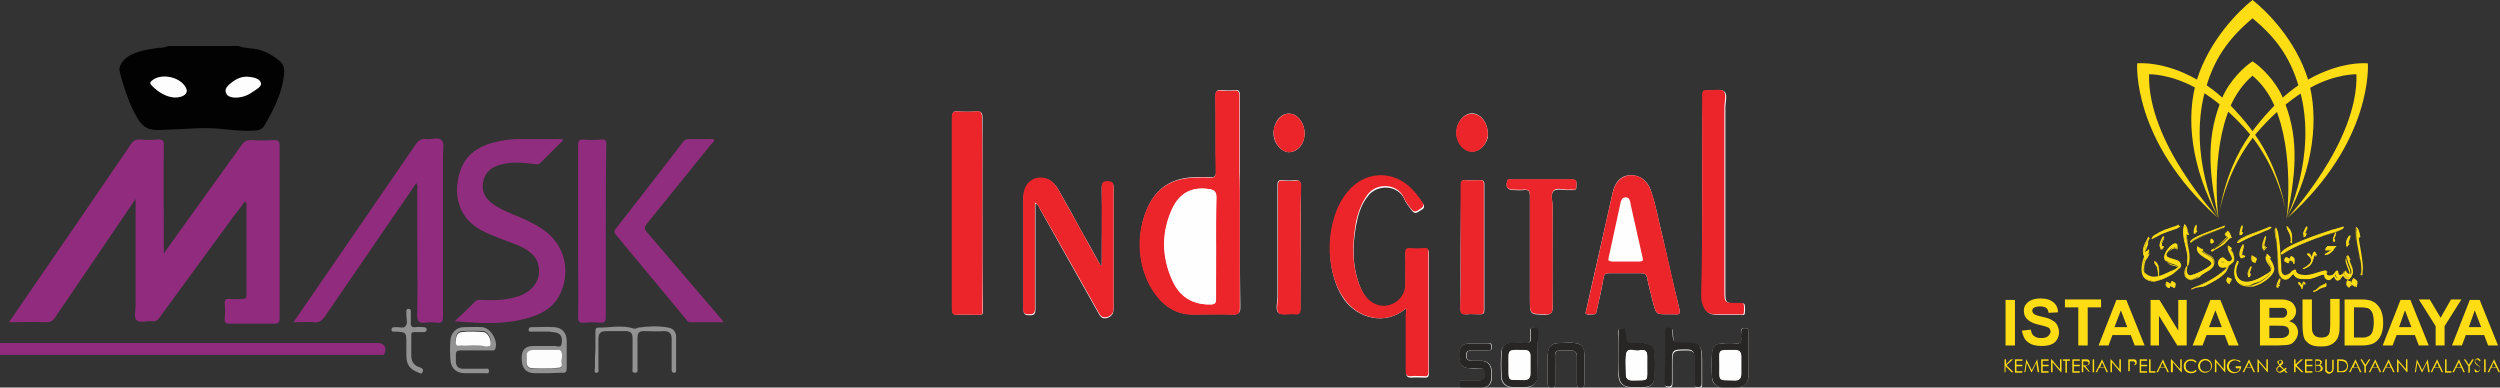 <?xml version="1.0" encoding="utf-8"?>
<!-- Generator: Adobe Illustrator 19.1.0, SVG Export Plug-In . SVG Version: 6.00 Build 0)  -->
<svg version="1.1" id="Layer_1" xmlns="http://www.w3.org/2000/svg" xmlns:xlink="http://www.w3.org/1999/xlink" x="0px" y="0px"
	 viewBox="0 0 505.1 78.3" style="enable-background:new 0 0 505.1 78.3;" xml:space="preserve">
<rect x="0" y="0" width="505.1" height="78.3" fill="#333333" stroke="none"/>
<style type="text/css">
	.st0{fill:#FEFEFE;}
	.st1{fill:#EC252B;}
	.st2{fill:#282525;}
	.st3{fill:#020202;}
	.st4{fill:#902B7D;}
	.st5{fill:#912D7E;}
	.st6{fill:#929292;}
	.st7{fill:#FDFDFD;}
	.st8{fill:#FFDD15;}
</style>
<g>
	<g>
		<path class="st0" d="M250.5,40.8c0-1.9,0-3.8,0-5.8c0-5.3,0-10.6,0-15.8c0-0.8-0.2-1.1-1.1-1c-0.8,0.1-1.7,0.1-2.5,0
			c-1-0.1-1.3,0.2-1.3,1.2c0.1,5,0,10.1,0.1,15.1c0,1.1-0.3,1.4-1.3,1.3c-1-0.1-2,0-3,0c-4,0.1-7.2,1.7-9.1,5.3
			c-3,5.7-2.8,14.1,2.3,19.6c1.8,1.9,3.9,2.8,6.5,2.8c2.7,0,5.4-0.1,8,0c1.1,0,1.5-0.2,1.5-1.4C250.5,55,250.5,47.9,250.5,40.8z
			 M284.1,62.3c0,0.6,0,1,0,1.4c0,3.8,0,7.7,0,11.5c0,0.8,0.2,1.1,1.1,1.1c0.9-0.1,1.8,0,2.6,0c0.6,0,0.9-0.1,0.9-0.8
			c0-8.1,0-16.2,0-24.3c0-0.6-0.1-0.9-0.8-0.8c-1,0-1.9,0.1-2.9,0c-0.8,0-1,0.2-1,1c0.1,2.2,0,4.3,0,6.5c0,2.6-2.6,4.6-5.1,4.1
			c-2.1-0.4-3.2-2-4-3.8c-1.7-4.1-1.7-8.4-0.9-12.7c0.4-2.1,1-4.2,2.4-5.9c1.9-2.5,6.1-2.2,7.3,0.6c0.4,0.9,1,1.6,1.6,2.4
			c0.7,0.9,1.3,0.1,1.9-0.2c0.6-0.3,0.7-0.8,0.2-1.4c-0.7-0.9-1.3-1.8-2.1-2.6c-3.8-3.9-9.4-3.6-12.9,0.6
			c-4.6,5.4-4.9,15.9-0.7,21.7C274.3,64.1,279.7,66,284.1,62.3z M222.6,53.6c-0.1,0-0.2,0.1-0.2,0.1c-1.3-2.3-2.5-4.6-3.8-6.8
			c-1.5-2.8-3-5.5-4.6-8.3c-0.7-1.3-1.6-2.3-3.1-2.5c-2.4-0.3-4.1,1.4-4.1,4.2c0,7.4,0,14.8,0,22.2c0,0.9,0.2,1.2,1.2,1.2
			c0.9,0,1.2-0.2,1.2-1.2c0-6.7,0-13.4,0-20c0-0.4,0-0.8,0-1.4c0.6,0.3,0.7,0.7,0.9,1.1c4,7.1,7.9,14.1,11.9,21.2
			c0.3,0.6,0.7,1,1.4,0.9c0.7-0.1,1.3-0.5,1.5-1.2c0.1-0.5,0.1-1,0.1-1.5c0-7.8,0-15.7,0-23.5c0-0.9-0.1-1.3-1.2-1.3
			c-1,0-1.2,0.3-1.2,1.2C222.7,43,222.6,48.3,222.6,53.6z M198.5,43.1c0-6.5,0-13,0-19.4c0-1-0.3-1.2-1.2-1.2
			c-1.3,0.1-2.6,0.1-3.8,0c-0.9-0.1-1.1,0.3-1.1,1.2c0,7.7,0,15.4,0,23c0,5.3,0,10.6,0,15.8c0,0.8,0.2,1.1,1.1,1.1
			c1.2-0.1,2.3,0,3.5,0c1.7,0,1.6,0.2,1.6-1.5C198.5,55.7,198.5,49.4,198.5,43.1z M343.9,39.5c0,6.6,0,13.2,0,19.8
			c0,0.8,0.1,1.6,0.3,2.4c0.5,1.4,1.2,1.9,2.7,1.9c1.6,0,3.1,0,4.7,0c0.3,0,0.8,0.2,0.9-0.2c0.1-0.6,0.1-1.2,0-1.8
			c-0.1-0.5-0.7-0.2-1-0.3c-0.3,0-0.6,0-0.8,0c-1.9,0-2.1-0.2-2.1-2.1c0-12.5,0-25,0-37.5c0-1.1,0.5-2.6-0.2-3.2
			c-0.7-0.6-2.1-0.1-3.2-0.2c-0.9-0.1-1.1,0.2-1.1,1.1C343.9,26,343.9,32.7,343.9,39.5z M337,63.5c0.5,0,1,0,1.4,0
			c1,0.1,1.1-0.2,0.9-1.1c-1.2-4.8-2.3-9.7-3.4-14.6c-0.8-3.1-1.3-6.3-2.4-9.4c-0.7-2-2.3-3.1-4.2-3c-1.8,0.1-3,1.3-3.5,3.6
			c-0.6,2.8-1.3,5.7-1.9,8.5c-1.1,5-2.3,10-3.4,15.1c-0.1,0.3-0.2,0.7-0.1,0.8c0.5,0.3,1.1,0.1,1.6,0.1c0.5,0,0.5-0.3,0.6-0.7
			c0.5-2.2,1-4.4,1.4-6.7c0.1-0.7,0.4-0.9,1.1-0.9c2.2,0,4.3,0,6.5,0c0.8,0,1,0.2,1.2,1c0.3,1.7,0.8,3.3,1.2,5
			C334.6,63.5,334.6,63.5,337,63.5z M309.1,50.9c0,3.2,0,6.4,0,9.6c0,3.1,0,3,3,3.1c1.2,0,1.6-0.3,1.6-1.5c-0.1-6.8,0-13.5,0-20.3
			c0-1.1-0.5-2.5,0.2-3.2c0.7-0.6,2.1-0.1,3.1-0.2c0.2,0,0.5,0,0.7,0c0.9,0.1,0.8-0.5,0.8-1c0-0.6,0.1-1.1-0.8-1.1
			c-4.2,0-8.3,0-12.5,0c-0.3,0-0.6-0.1-0.7,0.4c-0.3,1.1,0.1,1.7,1.2,1.7c0.7,0,1.4,0.1,2.2,0c0.9-0.1,1.2,0.2,1.2,1.2
			C309.1,43.3,309.1,47.1,309.1,50.9z M295.1,50c0,4.1,0,8.2,0,12.3c0,1,0.3,1.2,1.2,1.2c0.9-0.1,1.8,0,2.8,0c0.6,0,0.8-0.2,0.8-0.8
			c0-8.5,0-17,0-25.5c0-0.7-0.3-0.8-0.8-0.8c-0.9,0-1.8,0.1-2.8,0c-0.9-0.1-1.1,0.2-1.1,1.1C295.2,41.7,295.1,45.9,295.1,50z
			 M262.8,50c0-4.2,0-8.3,0-12.5c0-0.8-0.2-1.1-1.1-1.1c-0.8,0.1-1.7,0.1-2.5,0c-1-0.1-1.1,0.3-1.1,1.1c0,7.5,0,15,0,22.5
			c0,1.1-0.5,2.6,0.2,3.2c0.6,0.5,2.1,0.1,3.1,0.2c1.1,0.1,1.3-0.3,1.3-1.3C262.7,58.1,262.8,54.1,262.8,50z M353.3,71.5
			c0-1.5,0-3,0-4.4c0-0.7-0.2-0.8-0.8-0.8c-0.6,0-0.8,0.2-0.7,0.8c0,0.5,0,1,0,1.4c0.1,0.7-0.2,0.9-0.9,0.9c-1,0-2,0-3,0
			c-1.3,0.1-1.9,0.7-2,1.9c-0.1,1.6-0.1,3.3,0,4.9c0,1.3,0.9,2,2.2,2.1c0.8,0,1.6,0,2.4,0c2,0,2.7-0.8,2.8-2.7
			C353.3,74.2,353.3,72.8,353.3,71.5z M310.7,71.5c0-1.4,0-2.9,0-4.3c0-0.6,0-1-0.8-1c-0.9,0-0.7,0.5-0.7,1c0,0.4,0,0.7,0,1.1
			c0.1,0.7-0.2,1-0.9,1c-1-0.1-1.9,0-2.9,0c-1.3,0.1-2,0.7-2.1,2c-0.1,1.6-0.1,3.2,0,4.8c0,1.3,0.9,2.1,2.2,2.2c0.8,0,1.7,0,2.5,0
			c1.7,0,2.6-0.8,2.6-2.5C310.7,74.3,310.7,72.9,310.7,71.5z M327,71.5c0,1.4,0,2.9,0,4.3c0,1.5,0.9,2.4,2.4,2.5c0.8,0,1.7,0,2.5,0
			c1.5,0,2.3-0.7,2.3-2.1c0.1-1.6,0.1-3.2,0-4.8c-0.1-1.4-0.8-2-2.2-2c-0.4,0-0.9,0-1.3,0c-2.3,0-2.3,0-2.3-2.2
			c0-0.6-0.1-0.8-0.8-0.8c-0.6,0-0.7,0.3-0.7,0.8C327,68.5,327,70,327,71.5z M336.4,72.3c0,1.7,0,3.4,0,5.2c0,0.6,0.2,0.8,0.8,0.8
			c0.6,0,0.7-0.3,0.7-0.8c0-1.3,0-2.6,0-3.8c0-2.9,0-2.9,3-2.9c1.1,0,1.5,0.4,1.5,1.5c0,1.8,0,3.5,0,5.3c0,0.6,0.2,0.8,0.7,0.8
			c0.6,0,0.8-0.1,0.8-0.7c0-1.5,0-3,0-4.6c0-3.4-0.3-3.7-3.6-3.7c-2.2,0-2.2,0-2.3-2.2c0-0.6-0.1-0.8-0.8-0.8
			c-0.8,0-0.7,0.4-0.7,0.9C336.4,68.9,336.4,70.6,336.4,72.3z M263.6,27.1c0-2.1-1.2-3.8-2.7-4.1c-1.4-0.3-2.8,0.7-3.3,2.3
			c-0.2,0.4-0.2,0.9-0.3,1.4c-0.1,1.8,1.1,3.6,2.7,4c1.4,0.3,2.9-0.8,3.4-2.4C263.5,27.8,263.6,27.4,263.6,27.1z M300.6,27.1
			c0-2.4-1.5-4.2-3.2-4.2c-1.7,0-3.2,1.9-3.1,4c0,0.3,0,0.6,0.1,0.8c0.4,1.7,1.7,2.9,3.1,2.9c1.3,0,2.6-1.1,3.1-2.8
			C300.6,27.6,300.6,27.2,300.6,27.1z M320.1,74.5C320.1,74.5,320.1,74.5,320.1,74.5c0-1,0-2.1,0-3.1c-0.1-1.3-0.7-2-2-2.1
			c-1-0.1-1.9,0-2.9,0c-1.7,0-2.4,0.7-2.5,2.4c0,1.9,0,3.8,0,5.8c0,0.6,0.2,0.8,0.8,0.8c0.7,0,0.7-0.4,0.7-0.9c0-1.2,0-2.4,0-3.6
			c0-3.3-0.5-3,3.1-3c0.9,0,1.3,0.4,1.3,1.3c0,1.8,0,3.6,0,5.4c0,0.7,0.2,0.8,0.8,0.8c0.6,0,0.7-0.3,0.7-0.8
			C320.1,76.5,320.1,75.5,320.1,74.5z M297.6,78.3c0.6,0,1.1,0,1.7,0c1.4,0,2.1-0.7,2.1-2c0-0.4,0-0.9,0-1.3c-0.1-1.3-0.7-2-2-2.1
			c-0.6,0-1.2,0-1.8,0c-0.8,0-1.3-0.1-1.3-1.1c0-1,0.6-1,1.3-1c1,0,2.1,0,3.1,0c0.6,0,0.7-0.2,0.7-0.7c0-0.6-0.1-0.8-0.7-0.7
			c-1.2,0-2.5,0-3.7,0c-1.4,0-2.1,0.6-2.1,2c-0.1,2.1,0.4,2.9,2,3c0.8,0.1,1.5,0,2.3,0c1,0,0.8,0.8,0.8,1.4c0,0.7-0.1,1.1-0.9,1
			c-1.1,0-2.2,0-3.4,0c-0.6,0-0.8,0.1-0.8,0.8c0,0.7,0.4,0.7,0.9,0.7C296.3,78.3,297,78.3,297.6,78.3z"/>
		<path class="st1" d="M250.5,40.8c0,7.1,0,14.2,0,21.4c0,1.2-0.3,1.4-1.5,1.4c-2.7-0.1-5.4,0-8,0c-2.6,0-4.7-1-6.5-2.8
			c-5.1-5.5-5.3-13.9-2.3-19.6c1.9-3.6,5.1-5.2,9.1-5.3c1,0,2-0.1,3,0c1,0.1,1.4-0.2,1.3-1.3c-0.1-5,0-10.1-0.1-15.1
			c0-1,0.3-1.3,1.3-1.2c0.8,0.1,1.7,0.1,2.5,0c0.8-0.1,1.1,0.2,1.1,1c0,5.3,0,10.6,0,15.8C250.5,37,250.5,38.9,250.5,40.8z
			 M245.7,50.2c0-3.4-0.1-6.9,0-10.3c0-1.2-0.5-1.5-1.5-1.7c-3.5-0.5-6,0.8-7.5,4.2c-2.1,4.7-2,9.5,0.1,14.2c1.4,3.2,4,5,7.7,4.9
			c0.9,0,1.2-0.2,1.1-1.1C245.7,57,245.7,53.6,245.7,50.2z"/>
		<path class="st1" d="M284.1,62.3c-4.4,3.7-9.9,1.8-12.5-1.9c-4.2-5.8-3.9-16.3,0.7-21.7c3.5-4.2,9.1-4.4,12.9-0.6
			c0.8,0.8,1.4,1.7,2.1,2.6c0.4,0.6,0.4,1-0.2,1.4c-0.6,0.3-1.2,1.1-1.9,0.2c-0.6-0.7-1.2-1.5-1.6-2.4c-1.2-2.8-5.4-3.1-7.3-0.6
			c-1.3,1.8-2,3.8-2.4,5.9c-0.7,4.3-0.8,8.6,0.9,12.7c0.8,1.8,1.9,3.4,4,3.8c2.5,0.5,5.1-1.5,5.1-4.1c0-2.2,0-4.3,0-6.5
			c0-0.8,0.2-1,1-1c1,0.1,1.9,0.1,2.9,0c0.7,0,0.8,0.2,0.8,0.8c0,8.1,0,16.2,0,24.3c0,0.7-0.3,0.9-0.9,0.8c-0.9,0-1.8-0.1-2.6,0
			c-0.9,0.1-1.1-0.3-1.1-1.1c0-3.8,0-7.7,0-11.5C284.1,63.3,284.1,62.9,284.1,62.3z"/>
		<path class="st1" d="M222.6,53.6c0-5.3,0-10.6,0-15.8c0-0.9,0.2-1.2,1.2-1.2c1,0,1.2,0.4,1.2,1.3c0,7.8,0,15.7,0,23.5
			c0,0.5,0,1-0.1,1.5c-0.2,0.7-0.7,1.1-1.5,1.2c-0.7,0.1-1.1-0.3-1.4-0.9C218,56.1,214,49,210,42c-0.2-0.3-0.3-0.7-0.9-1.1
			c0,0.6,0,1,0,1.4c0,6.7,0,13.4,0,20c0,1-0.3,1.2-1.2,1.2c-1,0-1.2-0.3-1.2-1.2c0-7.4,0-14.8,0-22.2c0-2.8,1.7-4.5,4.1-4.2
			c1.5,0.2,2.4,1.3,3.1,2.5c1.5,2.8,3.1,5.5,4.6,8.3c1.3,2.3,2.5,4.6,3.8,6.8C222.5,53.6,222.6,53.6,222.6,53.6z"/>
		<path class="st1" d="M198.5,43.1c0,6.3,0,12.6,0,19c0,1.7,0.2,1.5-1.6,1.5c-1.2,0-2.3-0.1-3.5,0c-0.8,0.1-1.1-0.2-1.1-1.1
			c0-5.3,0-10.6,0-15.8c0-7.7,0-15.4,0-23c0-0.9,0.2-1.2,1.1-1.2c1.3,0.1,2.6,0.1,3.8,0c0.9-0.1,1.2,0.2,1.2,1.2
			C198.5,30.1,198.5,36.6,198.5,43.1z"/>
		<path class="st1" d="M343.9,39.5c0-6.7,0-13.4,0-20.2c0-0.9,0.2-1.2,1.1-1.1c1.1,0.1,2.6-0.3,3.2,0.2c0.7,0.6,0.2,2.1,0.2,3.2
			c0,12.5,0,25,0,37.5c0,2,0.2,2.1,2.1,2.1c0.3,0,0.6,0,0.8,0c0.4,0.1,0.9-0.2,1,0.3c0.1,0.6,0.1,1.2,0,1.8
			c-0.1,0.4-0.6,0.2-0.9,0.2c-1.6,0-3.1,0-4.7,0c-1.5,0-2.2-0.5-2.7-1.9c-0.3-0.8-0.3-1.5-0.3-2.4C343.9,52.7,343.9,46.1,343.9,39.5
			z"/>
		<path class="st1" d="M337,63.5c-2.4,0-2.4,0-3-2.3c-0.4-1.7-0.9-3.3-1.2-5c-0.1-0.7-0.4-1-1.2-1c-2.2,0-4.3,0-6.5,0
			c-0.7,0-1,0.2-1.1,0.9c-0.4,2.2-0.9,4.5-1.4,6.7c-0.1,0.4-0.1,0.7-0.6,0.7c-0.6,0-1.1,0.1-1.6-0.1c-0.1,0,0-0.5,0.1-0.8
			c1.1-5,2.3-10,3.4-15.1c0.6-2.8,1.3-5.7,1.9-8.5c0.5-2.2,1.7-3.4,3.5-3.6c1.8-0.1,3.4,0.9,4.2,3c1.1,3,1.6,6.3,2.4,9.4
			c1.2,4.8,2.2,9.7,3.4,14.6c0.2,1,0.1,1.2-0.9,1.1C338,63.5,337.5,63.5,337,63.5z M328.5,52.8c1,0,1.9,0,2.9,0
			c0.5,0,0.6-0.2,0.5-0.6c-0.8-3.6-1.6-7.2-2.4-10.7c-0.1-0.6-0.2-1.6-0.9-1.6c-0.8,0-1,1-1.1,1.6c-0.8,3.5-1.6,7.1-2.3,10.6
			c-0.1,0.5,0,0.7,0.6,0.7C326.6,52.8,327.6,52.8,328.5,52.8z"/>
		<path class="st1" d="M309.1,50.9c0-3.8,0-7.6,0-11.4c0-1-0.3-1.2-1.2-1.2c-0.7,0.1-1.4,0-2.2,0c-1.2,0-1.6-0.6-1.2-1.7
			c0.1-0.5,0.4-0.4,0.7-0.4c4.2,0,8.3,0,12.5,0c0.9,0,0.8,0.5,0.8,1.1c0,0.6,0,1.2-0.8,1c-0.2,0-0.5,0-0.7,0
			c-1.1,0.1-2.5-0.5-3.1,0.2c-0.7,0.7-0.2,2.1-0.2,3.2c0,6.8,0,13.5,0,20.3c0,1.3-0.3,1.6-1.6,1.5c-3-0.1-3,0-3-3.1
			C309.1,57.3,309.1,54.1,309.1,50.9z"/>
		<path class="st1" d="M295.1,50c0-4.2,0-8.3,0-12.5c0-0.9,0.2-1.2,1.1-1.1c0.9,0.1,1.8,0,2.8,0c0.6,0,0.8,0.1,0.8,0.8
			c0,8.5,0,17,0,25.5c0,0.6-0.2,0.8-0.8,0.8c-0.9,0-1.8-0.1-2.8,0c-0.9,0.1-1.2-0.2-1.2-1.2C295.2,58.3,295.1,54.2,295.1,50z"/>
		<path class="st1" d="M262.8,50c0,4.1,0,8.2,0,12.2c0,1-0.2,1.5-1.3,1.3c-1.1-0.1-2.5,0.3-3.1-0.2c-0.7-0.6-0.2-2.1-0.2-3.2
			c0-7.5,0-15,0-22.5c0-0.9,0.1-1.2,1.1-1.1c0.8,0.1,1.7,0.1,2.5,0c0.8-0.1,1.1,0.2,1.1,1.1C262.7,41.7,262.8,45.8,262.8,50z"/>
		<path class="st2" d="M353.3,71.5c0,1.4,0,2.7,0,4.1c-0.1,2-0.8,2.7-2.8,2.7c-0.8,0-1.6,0-2.4,0c-1.2,0-2.1-0.8-2.2-2.1
			c-0.1-1.6-0.1-3.3,0-4.9c0-1.2,0.7-1.9,2-1.9c1-0.1,2-0.1,3,0c0.7,0,0.9-0.2,0.9-0.9c-0.1-0.5,0-1,0-1.4c0-0.5,0.1-0.8,0.7-0.8
			c0.6,0,0.9,0.1,0.8,0.8C353.3,68.5,353.3,70,353.3,71.5z M347.4,73.8c0,3.4-0.4,2.9,3.2,3c0.9,0,1.2-0.4,1.2-1.3
			c0-1.2,0-2.4,0-3.6c0-0.8-0.4-1.2-1.2-1.2c-3.7,0-3.2-0.3-3.2,2.9C347.4,73.7,347.4,73.8,347.4,73.8z"/>
		<path class="st2" d="M310.7,71.5c0,1.4,0,2.8,0,4.2c0,1.7-0.9,2.5-2.6,2.5c-0.8,0-1.7,0-2.5,0c-1.3,0-2.2-0.9-2.2-2.2
			c-0.1-1.6-0.1-3.2,0-4.8c0-1.3,0.7-1.9,2.1-2c1,0,1.9-0.1,2.9,0c0.8,0,1-0.2,0.9-1c0-0.4,0-0.7,0-1.1c0-0.5-0.2-1,0.7-1
			c0.8,0,0.8,0.4,0.8,1C310.7,68.7,310.7,70.1,310.7,71.5z M304.8,73.7c0,3.5-0.3,3,3.2,3.1c0.8,0,1.2-0.4,1.2-1.2
			c0-1.2,0-2.5,0-3.7c0-0.7-0.4-1.1-1.1-1.1C304.4,70.8,304.8,70.4,304.8,73.7z"/>
		<path class="st2" d="M327,71.5c0-1.5,0-3,0-4.4c0-0.5,0-0.8,0.7-0.8c0.7,0,0.8,0.3,0.8,0.8c0.1,2.2,0.1,2.2,2.3,2.2
			c0.4,0,0.9,0,1.3,0c1.4,0.1,2.1,0.7,2.2,2c0.1,1.6,0.1,3.2,0,4.8c-0.1,1.5-0.8,2.1-2.3,2.1c-0.8,0-1.7,0-2.5,0
			c-1.5,0-2.4-0.9-2.4-2.5C327,74.4,327,72.9,327,71.5z M332.8,73.9c0-0.7,0-1.4,0-2c0-1.4-1.1-1.1-1.8-1c-0.9,0.1-2.4-0.8-2.5,1
			c-0.1,1.2,0,2.4,0,3.6c0,1,0.4,1.4,1.3,1.4C333.3,76.8,332.8,77.2,332.8,73.9z"/>
		<path class="st2" d="M336.4,72.3c0-1.7,0-3.4,0-5.2c0-0.5,0-0.9,0.7-0.9c0.7,0,0.8,0.3,0.8,0.8c0.1,2.2,0.1,2.2,2.3,2.2
			c3.4,0,3.6,0.3,3.6,3.7c0,1.5,0,3,0,4.6c0,0.6-0.2,0.7-0.8,0.7c-0.6,0-0.7-0.2-0.7-0.8c0-1.8,0-3.5,0-5.3c0-1.1-0.4-1.5-1.5-1.5
			c-3,0-3,0-3,2.9c0,1.3,0,2.6,0,3.8c0,0.5-0.1,0.8-0.7,0.8c-0.6,0-0.8-0.2-0.8-0.8C336.4,75.8,336.4,74,336.4,72.3z"/>
		<path class="st1" d="M263.6,27.1c0,0.3-0.1,0.8-0.2,1.2c-0.5,1.6-2.1,2.7-3.4,2.4c-1.5-0.3-2.7-2.1-2.7-4c0-0.5,0.1-1,0.3-1.4
			c0.6-1.6,2-2.6,3.3-2.3C262.4,23.3,263.6,25,263.6,27.1z"/>
		<path class="st1" d="M300.6,27.1c0,0.1,0,0.5-0.1,0.8c-0.4,1.6-1.7,2.8-3.1,2.8c-1.4,0-2.7-1.2-3.1-2.9c-0.1-0.3-0.1-0.6-0.1-0.8
			c-0.1-2.1,1.4-4,3.1-4C299.1,22.9,300.6,24.7,300.6,27.1z"/>
		<path class="st2" d="M320.1,74.5c0,1,0,2,0,3c0,0.5-0.1,0.8-0.7,0.8c-0.6,0-0.8-0.1-0.8-0.8c0-1.8,0-3.6,0-5.4
			c0-0.9-0.4-1.3-1.3-1.3c-3.7,0-3.1-0.3-3.1,3c0,1.2,0,2.4,0,3.6c0,0.5,0,0.9-0.7,0.9c-0.6,0-0.8-0.2-0.8-0.8c0-1.9,0-3.8,0-5.8
			c0-1.7,0.8-2.4,2.5-2.4c1,0,1.9,0,2.9,0c1.3,0.1,2,0.8,2,2.1C320.1,72.4,320.1,73.5,320.1,74.5C320.1,74.5,320.1,74.5,320.1,74.5z
			"/>
		<path class="st2" d="M297.6,78.3c-0.6,0-1.3,0-1.9,0c-0.5,0-0.9,0-0.9-0.7c0-0.7,0.2-0.8,0.8-0.8c1.1,0,2.2,0,3.4,0
			c0.8,0,0.9-0.4,0.9-1c0-0.6,0.1-1.4-0.8-1.4c-0.8,0-1.5,0-2.3,0c-1.5-0.1-2.1-0.9-2-3c0.1-1.4,0.7-2,2.1-2c1.2,0,2.5,0,3.7,0
			c0.6,0,0.7,0.2,0.7,0.7c0,0.6-0.2,0.8-0.7,0.7c-1,0-2.1,0-3.1,0c-0.7,0-1.3,0-1.3,1c0,1,0.6,1.1,1.3,1.1c0.6,0,1.2,0,1.8,0
			c1.3,0.1,1.9,0.8,2,2.1c0,0.4,0,0.9,0,1.3c-0.1,1.4-0.7,2-2.1,2C298.7,78.3,298.2,78.3,297.6,78.3z"/>
		<path class="st0" d="M245.7,50.2c0,3.4,0,6.8,0,10.2c0,0.9-0.3,1.1-1.1,1.1c-3.7,0.1-6.3-1.7-7.7-4.9c-2.1-4.6-2.2-9.5-0.1-14.2
			c1.5-3.4,4-4.7,7.5-4.2c1,0.1,1.5,0.5,1.5,1.7C245.7,43.3,245.7,46.7,245.7,50.2z"/>
		<path class="st0" d="M328.5,52.8c-1,0-1.9,0-2.9,0c-0.6,0-0.7-0.2-0.6-0.7c0.8-3.5,1.5-7.1,2.3-10.6c0.1-0.6,0.3-1.7,1.1-1.6
			c0.7,0,0.8,1,0.9,1.6c0.9,3.6,1.6,7.1,2.4,10.7c0.1,0.5,0,0.6-0.5,0.6C330.5,52.8,329.5,52.8,328.5,52.8z"/>
		<path class="st0" d="M347.4,73.8c0,0,0-0.1,0-0.1c0-3.2-0.5-2.9,3.2-2.9c0.8,0,1.2,0.4,1.2,1.2c0,1.2,0,2.4,0,3.6
			c0,0.8-0.4,1.3-1.2,1.3C347,76.8,347.4,77.2,347.4,73.8z"/>
		<path class="st0" d="M304.8,73.7c0-3.4-0.3-3,3.3-3c0.7,0,1.1,0.4,1.1,1.1c0,1.2,0,2.5,0,3.7c0,0.7-0.4,1.2-1.2,1.2
			C304.5,76.8,304.8,77.3,304.8,73.7z"/>
		<path class="st0" d="M332.8,73.9c-0.1,3.3,0.5,2.9-3,2.9c-1,0-1.4-0.4-1.3-1.4c0-1.2-0.1-2.4,0-3.6c0.1-1.8,1.6-0.9,2.5-1
			c0.7-0.1,1.8-0.4,1.8,1C332.8,72.5,332.8,73.2,332.8,73.9z"/>
	</g>
	<g>
		<path class="st3" d="M48.2,9.3c1.3,0.5,2.6,0.4,3.9,0.7c1.7,0.4,3.2,1.3,4.5,2.4c0.8,0.7,0.9,1.7,0.8,2.6c-0.4,3.8-2.1,7.2-4,10.4
			c-0.5,0.8-1.3,1-2.2,1c-2,0.1-4-0.1-6-0.3c-3.8-0.5-7.5,0-11.2,0.1c-0.1,0-0.2,0-0.4,0c-3.8,0.3-4.8-0.2-6.6-3.7
			c-1.2-2.5-2.1-5.2-2.8-7.9c-0.3-1.1,0.4-2.3,1.7-3.2c1.8-1.1,3.9-1.4,5.9-1.7c0.7-0.1,1.5,0,2.1-0.4C38.8,9.3,43.5,9.3,48.2,9.3z
			 M35.3,19.7c1.9,0,2.7-0.8,2.2-1.9c-1-2.2-5-3.1-6.9-1.5c-0.4,0.3-0.4,0.5-0.1,0.9C32,18.7,33.6,19.5,35.3,19.7z M49.8,15.5
			c-1.3,0.1-2.5,0.7-3.6,1.6c-0.5,0.4-0.9,1-0.6,1.7c0.3,0.7,0.9,0.9,1.5,0.9c1.4,0.1,2.7-0.4,3.8-1.1c0.7-0.5,2-1.1,1.7-1.9
			c-0.3-0.9-1.6-1.2-2.7-1.2C49.9,15.5,49.9,15.5,49.8,15.5z"/>
		<path class="st4" d="M0,69.3c0.4,0,0.8,0,1.2,0c25,0,50.1,0,75.1,0c1.3,0,1.9,0.9,1.4,2.1c-0.1,0.3-0.3,0.3-0.6,0.3
			c-0.3,0-0.6,0-1,0c-25.4,0-50.8,0-76.2,0C0,70.9,0,70.1,0,69.3z"/>
		<path class="st4" d="M49.5,40.7c-0.7,0.9-1.3,1.8-2,2.6c-5.1,7-10.2,13.9-15.3,20.9c-0.4,0.6-0.9,0.8-1.6,0.7
			c-1-0.1-2.4,0.4-3-0.2c-0.6-0.6-0.2-2-0.2-3c0-6.7,0-13.4,0-20c0-0.4,0-0.8,0-1.5c-1.8,2.6-3.3,4.9-4.9,7.2
			c-3.8,5.6-7.6,11.2-11.4,16.8c-0.5,0.7-0.9,0.9-1.7,0.9c-2.5-0.1-4.9,0-7.6,0c0.8-1.1,1.4-2,2-2.9c7.6-11,15.1-22,22.6-33
			c0.5-0.8,1.1-1.1,2-1c1.1,0.1,2.2,0.1,3.4,0c1-0.1,1.4,0.2,1.3,1.3c-0.1,6.7,0,13.4,0,20.2c0,0.4,0,0.8,0,1.5
			c1.9-2.7,3.6-5,5.3-7.4c3.5-4.9,7-9.7,10.5-14.6c0.5-0.7,1-0.9,1.8-0.9c1.5,0.1,3,0.1,4.6,0c0.9,0,1.2,0.2,1.2,1.2
			c0,7.6,0,15.1,0,22.7c0,4,0,8.1,0,12.1c0,0.9-0.3,1.1-1.1,1.1c-3,0-6,0-9,0c-0.8,0-1.1-0.2-1-1c0.1-1,0.1-2.1,0-3.1
			c0-0.8,0.3-1,1-0.9c0.8,0.1,1.7,0,2.5,0c0.6,0,0.9-0.1,0.9-0.9c0-6.1,0-12.2,0-18.4C49.6,40.8,49.6,40.8,49.5,40.7z"/>
		<path class="st4" d="M84.1,37c-1.6,2.4-3.2,4.7-4.8,7c-4.6,6.7-9.1,13.3-13.7,20c-0.6,0.8-1.1,1.2-2.1,1.1c-1.3-0.1-2.6,0-4.2,0
			c0.5-0.7,0.8-1.2,1.1-1.6c7.8-11.4,15.7-22.8,23.5-34.2c0.6-0.9,1.2-1.4,2.3-1.2c1.1,0.1,2.5-0.5,3.1,0.3c0.5,0.6,0.2,2,0.2,3
			c0,10.8,0,21.7,0,32.5c0,1-0.2,1.4-1.2,1.3c-0.8-0.1-1.7-0.1-2.5,0c-1.1,0.1-1.5-0.2-1.5-1.4c0.1-6,0-12.1,0-18.1
			c0-2.4,0-4.9,0-7.3C84.3,37.9,84.5,37.5,84.1,37z"/>
		<path class="st5" d="M113.7,28.4c-1.5,1.5-3,3-4.5,4.5c-0.5,0.5-1.1,0.2-1.6,0.2c-2.1-0.3-4.1-0.4-6.2,0.1
			c-2.2,0.5-3.5,1.7-3.8,3.6c-0.4,2.2,0.7,3.6,2.4,4.7c2,1.3,4.3,2,6.4,3c1.2,0.6,2.4,1.2,3.5,2c4,2.9,5.4,7.8,3.5,12.4
			c-1,2.4-2.8,3.9-5.1,4.8c-5.3,2-10.8,1.7-16.4,1.2c1.4-1.3,2.7-2.6,4.1-4c0.3-0.3,0.7-0.3,1.1-0.3c2.6,0.1,5.3,0.1,7.8-0.8
			c3.1-1.1,4.6-3.7,3.8-6.5c-0.3-1.2-1.1-2-2.1-2.7c-1.8-1.2-3.8-1.7-5.8-2.5c-1.2-0.5-2.5-1-3.6-1.6c-3.8-2.1-5.4-5.7-4.7-10
			c0.7-4.3,3.1-6.6,7.2-7.7c1.6-0.4,3.3-0.7,5-0.7c3,0,6,0,9,0C113.6,28.2,113.7,28.3,113.7,28.4z"/>
		<path class="st5" d="M146.2,65.1c-2.5,0-4.6,0-6.8,0c-0.4,0-0.6-0.3-0.8-0.6c-4.7-5.7-9.4-11.3-14.1-17c-0.5-0.6-0.4-0.9,0-1.4
			c4.5-5.8,9-11.5,13.4-17.3c0.3-0.5,0.7-0.7,1.3-0.7c1.7,0,3.4,0,5,0c0.2,0.5-0.2,0.7-0.4,0.9c-4.4,5.4-8.7,10.8-13.1,16.2
			c-0.5,0.7-0.6,1,0,1.7c5,5.8,9.9,11.6,14.9,17.4C145.8,64.5,145.9,64.7,146.2,65.1z"/>
		<path class="st4" d="M122.4,46.6c0,5.8,0,11.5,0,17.3c0,1-0.2,1.4-1.2,1.3c-1.1-0.1-2.2-0.1-3.2,0c-0.9,0.1-1.2-0.2-1.2-1.2
			c0.1-3.9,0-7.8,0-11.7c0-7.6,0-15.3,0-22.9c0-0.9,0.2-1.3,1.2-1.2c1.1,0.1,2.2,0.1,3.4,0c0.9-0.1,1.2,0.2,1.1,1.1
			C122.4,35,122.4,40.8,122.4,46.6z"/>
		<path class="st6" d="M120.3,70.7c0-1.3,0-2.6,0-3.8c0-0.4,0.1-0.7,0.5-0.7c2.5,0,4.9-0.6,7.3,0.2c0.3,0.1,0.5-0.1,0.8-0.2
			c2.1-0.3,4.1-0.4,6.2,0c1,0.2,1.5,0.9,1.5,1.9c0,2.2,0,4.3,0,6.5c0,0.3,0.1,0.7-0.4,0.7c-0.5,0-0.5-0.4-0.5-0.7c0-2,0-4.1,0-6.1
			c0-1.1-0.4-1.6-1.6-1.6c-1.3,0.1-2.6,0-4,0c-0.9,0-1.3,0.3-1.3,1.3c0,2.1,0,4.2,0,6.2c0,0.4,0.2,0.9-0.5,0.9
			c-0.7,0-0.5-0.5-0.5-0.9c0-2,0-4.1,0-6.1c0-1-0.4-1.4-1.4-1.4c-1.3,0-2.6,0-3.8,0c-1.3,0-1.7,0.4-1.7,1.7c0,1.9,0,3.8,0,5.8
			c0,0.3,0.2,0.8-0.3,0.9c-0.7,0.1-0.4-0.5-0.4-0.9C120.2,73.2,120.2,71.9,120.3,70.7C120.2,70.7,120.2,70.7,120.3,70.7z"/>
		<path class="st6" d="M110.8,75.4c-1,0-1.9,0-2.9,0c-1.7-0.1-2.5-1-2.5-3.1c0-1.6,0.7-2.4,2.4-2.4c1.4,0,2.9,0,4.3,0
			c0.5,0,1.3,0.5,1.4-0.6c0.1-0.9,0-1.8-1.1-2.1c-0.5-0.1-0.9-0.1-1.4-0.2c-1.2,0-2.3,0-3.5,0c-0.3,0-0.7,0.1-0.7-0.4
			c0-0.4,0.3-0.5,0.6-0.5c1.5,0,3-0.1,4.6,0c1.6,0.1,2.5,1.2,2.5,2.8c0,1.8,0,3.7,0,5.5c0,0.7-0.2,1-1,0.9
			C112.6,75.3,111.7,75.4,110.8,75.4z M110.2,74.4c0.9,0,1.8,0,2.6,0c0.6,0,0.8-0.3,0.7-0.8c-0.2-0.9,0.5-2-0.4-2.8c0,0-0.2,0-0.2,0
			c-1.8,0-3.5,0-5.3,0c-0.9,0-1.3,0.4-1.2,1.4c0,0.3,0,0.6,0,1c0,0.9,0.4,1.3,1.3,1.3C108.5,74.4,109.3,74.4,110.2,74.4z"/>
		<path class="st6" d="M96.1,70.8c-1,0-2.1,0-3.1,0c-0.6,0-0.9,0.2-0.9,0.8c0,0.5,0,1,0,1.6c0.1,0.8,0.5,1.3,1.4,1.3
			c1.5,0,3,0,4.4,0c0.4,0,0.9-0.2,0.9,0.5c0,0.6-0.6,0.4-0.9,0.4c-1.3,0-2.6,0-4,0c-1.7,0-2.8-1-2.9-2.7c-0.1-1.3-0.1-2.6,0-4
			c0.1-1.4,1.2-2.6,2.7-2.6c1.2,0,2.5-0.1,3.7,0c1.8,0.1,3.4,3,2.6,4.5c-0.2,0.3-0.5,0.2-0.7,0.2C98.2,70.8,97.1,70.8,96.1,70.8z
			 M95.6,69.8c0.9,0,1.8,0,2.6,0c0,0,0.1,0,0.1,0c0.3,0,0.6,0.1,0.8-0.4c0.3-0.9-0.5-2.4-1.4-2.5c-1.5-0.1-3-0.1-4.4,0
			c-1.1,0.1-1.3,1.2-1.2,2.1c0,1.1,0.9,0.6,1.3,0.6C94.2,69.9,94.9,69.8,95.6,69.8z"/>
		<path class="st6" d="M82.1,70c0-0.2,0-0.4,0-0.6c0-2.3,0-2.3-2.3-2.4c-0.3,0-0.7,0.1-0.7-0.4c0-0.5,0.4-0.5,0.8-0.5
			c0.7-0.1,1.7,0.4,2.1-0.3c0.4-0.5,0.1-1.5,0.1-2.2c0-0.2,0-0.5,0-0.7c0-0.3,0.1-0.5,0.4-0.5c0.4,0,0.5,0.2,0.5,0.5
			c0,0.7,0,1.4,0,2.2c-0.1,0.8,0.2,1.1,1,1c0.5-0.1,1,0,1.6,0c0.3,0,0.6,0.1,0.6,0.5c0,0.4-0.2,0.4-0.5,0.5c-0.4,0-0.7,0-1.1,0
			c-1.7,0-1.5-0.2-1.5,1.6c0,1.1,0,2.2,0,3.2c0,1.2,0.6,2,1.7,2.3c0.5,0.2,0.8,0.4,0.6,0.9c-0.2,0.7-0.7,0.2-1,0.1
			c-1.6-0.6-2.3-1.6-2.3-3.3C82.1,71.2,82.1,70.6,82.1,70z"/>
		<path class="st7" d="M35.3,19.7c-1.7-0.1-3.3-1-4.7-2.5c-0.3-0.3-0.3-0.6,0.1-0.9c1.8-1.6,5.8-0.8,6.9,1.5
			C38.1,18.8,37.2,19.7,35.3,19.7z"/>
		<path class="st7" d="M49.8,15.5c0.1,0,0.2,0,0.2,0c1.1,0.1,2.4,0.3,2.7,1.2c0.3,0.8-1,1.4-1.7,1.9c-1.1,0.8-2.4,1.2-3.8,1.1
			c-0.7-0.1-1.3-0.3-1.5-0.9c-0.3-0.7,0.1-1.2,0.6-1.7C47.3,16.2,48.4,15.5,49.8,15.5z"/>
		<path class="st7" d="M110.2,74.4c-0.8,0-1.7,0-2.5,0c-0.9,0-1.3-0.4-1.3-1.3c0-0.3,0-0.6,0-1c-0.1-0.9,0.3-1.3,1.2-1.4
			c1.8,0,3.5,0,5.3,0c0.1,0,0.2,0,0.2,0c0.9,0.8,0.2,1.9,0.4,2.8c0.1,0.5-0.1,0.8-0.7,0.8C111.9,74.4,111,74.4,110.2,74.4z"/>
		<path class="st7" d="M95.6,69.8c-0.7,0-1.4,0.1-2.2,0c-0.5-0.1-1.3,0.4-1.3-0.6c0-1,0.1-2,1.2-2.1c1.5-0.2,2.9-0.1,4.4,0
			c0.9,0.1,1.6,1.6,1.4,2.5c-0.1,0.5-0.5,0.3-0.8,0.4c0,0-0.1,0-0.1,0C97.4,69.8,96.5,69.8,95.6,69.8z"/>
	</g>
	<g>
		<g>
			<g>
				<path class="st8" d="M441.4,45.5c-0.7,1.6,0.4,4.4,0.6,5.9c0.1,0.7-0.1,1.5-0.1,2.2h0.1v0c1-1.9-0.3-4.3-0.3-6.3
					c0.1,0,0.1,0,0.1-0.1h0.1c0.1,0.1,0.2,0.3,0.3,0.3C442,47,441.8,45.9,441.4,45.5"/>
				<path class="st8" d="M442.1,53.7h-0.2v-0.1c0-0.3,0-0.5,0-0.8c0-0.5,0.1-0.9,0-1.4c-0.1-0.4-0.2-0.9-0.3-1.4
					c-0.4-1.5-0.8-3.4-0.3-4.6l0-0.1l0.1,0c0.4,0.3,0.6,1,0.7,1.7c0,0.2,0.1,0.3,0.1,0.4l0,0.1h-0.1c-0.1,0-0.2-0.1-0.3-0.2
					c0,0,0,0,0,0c0,0.7,0.2,1.4,0.3,2.1C442.4,50.9,442.7,52.3,442.1,53.7L442.1,53.7L442.1,53.7z M441.4,45.6c-0.4,1.1,0,3,0.4,4.4
					c0.1,0.5,0.2,1,0.3,1.4c0.1,0.5,0,0.9,0,1.4c0,0.2,0,0.4,0,0.6c0.6-1.2,0.3-2.6,0-3.9c-0.2-0.8-0.4-1.5-0.4-2.3v-0.1h0.1v-0.1
					h0.2l0,0c0.1,0.1,0.1,0.2,0.2,0.2c0-0.1,0-0.2-0.1-0.3C441.8,46.6,441.7,45.9,441.4,45.6L441.4,45.6z"/>
			</g>
			<g>
				<path class="st8" d="M440.3,45.6c-0.6,0.4-1.4,0.5-2.2,0.8c-0.7,0.2-1.3,0.5-1.9,0.8c-0.4,0.2-0.8,0.3-1.1,0.6
					c-0.1,0.1-0.3,0.4-0.2,0.4v0c0.1,0,0.1,0,0.1,0c0.8-0.4,1.6-0.9,2.5-1.2c0.7-0.3,1.5-0.5,2.3-0.8c0.1-0.1,0.7-0.4,0.7-0.4
					C440.4,45.7,440.4,45.6,440.3,45.6L440.3,45.6z"/>
				<path class="st8" d="M434.9,48.3L434.9,48.3C434.9,48.3,434.9,48.3,434.9,48.3C434.9,48.3,434.9,48.3,434.9,48.3l-0.2,0v-0.1
					c0,0,0,0,0,0c0-0.1,0.2-0.4,0.3-0.5c0.2-0.2,0.5-0.3,0.8-0.5c0.1,0,0.2-0.1,0.3-0.2l0,0c0.6-0.3,1.2-0.6,1.9-0.8
					c0.2-0.1,0.3-0.1,0.5-0.2c0.6-0.2,1.1-0.3,1.6-0.6l0,0h0.1l0,0.1c0,0,0,0.1,0,0.1l0,0.1l0,0c0,0-0.6,0.4-0.7,0.5
					c-0.3,0.1-0.6,0.2-0.8,0.3c-0.5,0.2-1,0.3-1.4,0.5c-0.4,0.2-0.9,0.4-1.3,0.6c-0.4,0.2-0.7,0.4-1.1,0.6
					C435,48.3,435,48.3,434.9,48.3C435,48.3,435,48.3,434.9,48.3L434.9,48.3z M434.9,48.2L434.9,48.2L434.9,48.2
					C434.9,48.2,434.9,48.2,434.9,48.2L434.9,48.2z M434.9,48.2L434.9,48.2L434.9,48.2L434.9,48.2c0.4-0.2,0.8-0.4,1.2-0.6
					c0.4-0.2,0.9-0.5,1.3-0.7c0.5-0.2,1-0.4,1.5-0.5c0.3-0.1,0.5-0.2,0.8-0.3c0.1,0,0.5-0.3,0.7-0.4c0,0,0,0,0,0
					c-0.5,0.3-1.1,0.4-1.6,0.6c-0.2,0-0.3,0.1-0.5,0.2c-0.7,0.2-1.3,0.5-1.9,0.8l0,0c-0.1,0.1-0.2,0.1-0.3,0.2
					c-0.3,0.1-0.6,0.3-0.8,0.4l0,0C435.1,47.9,435,48.1,434.9,48.2L434.9,48.2z"/>
			</g>
			<g>
				<path class="st8" d="M443.7,45.6c-0.3,0.5-0.4,0.8-0.4,1.4c0.1,0,0.1,0,0.2,0.1c0-0.1,0.1-0.3,0.2-0.3
					C443.5,46.3,443.9,46,443.7,45.6"/>
				<path class="st8" d="M443.6,47.2L443.6,47.2c-0.1,0-0.2,0-0.2,0c0,0,0,0-0.1,0l-0.1,0V47c0-0.6,0.1-1,0.4-1.5l0.1-0.1l0.1,0.1
					c0.1,0.2,0,0.4,0,0.5c0,0.2-0.1,0.4,0.1,0.7l0.1,0.1h-0.1C443.8,46.9,443.7,47,443.6,47.2L443.6,47.2L443.6,47.2z M443.5,47
					C443.5,47,443.5,47,443.5,47C443.5,47,443.5,47,443.5,47c0.1,0,0.2-0.1,0.2-0.2c-0.1-0.3-0.1-0.5,0-0.7c0-0.1,0-0.2,0-0.3
					C443.5,46.2,443.5,46.5,443.5,47L443.5,47z"/>
			</g>
			<g>
				<path class="st8" d="M449.4,45.6c-1,0.5-6.8,2.3-6.8,3.3h0.1v-0.1c1-0.5,2-1.1,3.1-1.5c1.1-0.4,2.2-0.8,3.3-1.3
					C449.3,46,449.3,45.9,449.4,45.6"/>
				<path class="st8" d="M442.8,49h-0.3v-0.1c0-0.7,2.3-1.6,5.1-2.6c0.8-0.3,1.5-0.5,1.8-0.7l0.1-0.1l0,0.1c0,0.3-0.1,0.4-0.3,0.5
					c-1.1,0.4-2.2,0.9-3.3,1.3c-0.9,0.3-1.8,0.8-2.6,1.2C443.1,48.7,442.9,48.8,442.8,49L442.8,49L442.8,49z M449.3,45.7
					c-0.3,0.2-0.9,0.4-1.7,0.7c-1.7,0.6-4.6,1.7-4.9,2.4c0.2-0.1,0.3-0.2,0.5-0.2c0.8-0.4,1.7-0.9,2.6-1.2c1-0.4,2.1-0.8,3.3-1.3
					C449.2,46,449.2,45.9,449.3,45.7L449.3,45.7z"/>
			</g>
			<g>
				<path class="st8" d="M452.9,45.6c-0.3,0.6-0.4,1.1-0.4,1.8h0.2c0.1-0.2,0.1-0.3,0.2-0.5c0,0-0.2,0.1-0.2,0h0
					C452.7,46.6,453.1,45.9,452.9,45.6"/>
				<path class="st8" d="M452.8,47.5h-0.3v-0.1c0-0.7,0.1-1.2,0.4-1.8l0.1-0.1l0.1,0.1c0.1,0.2,0,0.5-0.1,0.9c0,0.2-0.1,0.3-0.1,0.4
					h0v0c0,0,0,0,0.1,0c0,0,0,0,0.1,0l0.1,0l0,0.1c-0.1,0.1-0.1,0.2-0.2,0.4L452.8,47.5L452.8,47.5z M452.6,47.4L452.6,47.4l0.1-0.1
					c0-0.1,0.1-0.2,0.1-0.2c-0.1,0-0.1,0-0.1,0h-0.1v-0.1c0-0.2,0.1-0.3,0.1-0.5c0.1-0.2,0.1-0.4,0.1-0.6
					C452.6,46.3,452.6,46.7,452.6,47.4L452.6,47.4z"/>
			</g>
			<g>
				<path class="st8" d="M458.7,45.8c-0.9,0.7-6.5,2.1-6.5,3.2h0.1V49h0V49c1.7-0.9,3.5-1.5,5.3-2.3c0.4-0.2,1-0.3,1.3-0.7h0.1
					C458.8,45.9,458.7,45.8,458.7,45.8"/>
				<path class="st8" d="M452.3,49.1h-0.2v0h-0.1V49c0-0.7,2.3-1.6,4.3-2.3c1-0.4,1.9-0.7,2.2-0.9l0.1,0l0,0c0,0,0.1,0.1,0.1,0.1
					c0,0,0,0,0.1,0l0.2,0.1h-0.2c-0.2,0.3-0.6,0.4-0.9,0.5c-0.1,0-0.3,0.1-0.4,0.1c-0.7,0.3-1.4,0.6-2.1,0.9
					C454.4,48,453.4,48.5,452.3,49.1L452.3,49.1L452.3,49.1z M452.2,48.9L452.2,48.9c1-0.5,2.1-1,3.2-1.4c0.7-0.3,1.4-0.6,2.1-0.9
					c0.1-0.1,0.2-0.1,0.4-0.1c0.3-0.1,0.7-0.2,0.9-0.5c0,0-0.1,0-0.1-0.1c-0.4,0.2-1.2,0.6-2.2,0.9
					C454.7,47.4,452.4,48.3,452.2,48.9L452.2,48.9z"/>
			</g>
			<g>
				<path class="st8" d="M466.1,45.8c-0.2,0.4-0.6,0.9-0.6,1.4c0,0.2,0.1,0.4,0.1,0.5h0.2c0-0.1,0.3-0.5,0.2-0.5v-0.1
					c-0.1,0-0.1,0.1-0.2,0.1C465.7,46.8,466.2,46.4,466.1,45.8C466.2,45.9,466.2,45.9,466.1,45.8C466.1,45.9,466.1,45.9,466.1,45.8"
					/>
				<path class="st8" d="M465.7,47.9h-0.3l0-0.1c0-0.2,0-0.4-0.1-0.5l0,0v0c0-0.4,0.3-0.9,0.5-1.3c0-0.1,0.1-0.1,0.1-0.2l0-0.1
					l0.1,0.1c0,0,0,0,0.1,0c0.1,0,0.1,0,0.1,0.1c0,0,0,0.1,0,0.1c0,0.2-0.1,0.4-0.2,0.6c-0.1,0.2-0.2,0.4-0.2,0.7c0,0,0.1,0,0.1-0.1
					l0.1-0.1l0,0.1c0,0,0,0,0,0C466,47.4,465.8,47.8,465.7,47.9L465.7,47.9L465.7,47.9z M465.6,47.7L465.6,47.7
					c0.1-0.1,0.2-0.3,0.3-0.3h0v0c0,0-0.1,0-0.1,0.1l-0.1,0.1l0-0.1c0-0.3,0.2-0.6,0.3-0.8c0.1-0.2,0.2-0.4,0.2-0.6c0,0,0,0,0,0
					c0,0,0,0.1-0.1,0.1c-0.2,0.4-0.5,0.8-0.5,1.2C465.6,47.4,465.6,47.6,465.6,47.7L465.6,47.7z"/>
			</g>
			<g>
				<path class="st8" d="M459.8,45.9c-0.2,0.7,0.2,2.7,0.3,3.5c0.1,1,0.2,2.1,0.2,3.1c0,0.9,0,1.9,0.2,2.8c0.1,0.4,0.3,0.8,0.7,1
					c1.3,0.6,1.8-1,2.3-1c0,0.1,0,0-0.1,0v0.1c0.4,0.9,1.2,1,2.2,1c0.3,0,0.6,0,0.9,0c0.4-0.1,0.7-0.2,1.1-0.3
					c0.6-0.2,1.3-0.6,2-0.6c0,0.7,0.3,1.1,1.1,1.1c0.4-0.3,0.7-0.5,1-1c0,0,0.1,0,0.1-0.1v-0.1c0.2,0.5,0.5,1.2,1.1,0.7
					c0.2-0.3,0.4-0.6,0.6-0.8v0h0.1v0c0.3,0.4,0.4,0.8,1.1,0.8c1.3-0.8,0.5-2.2,0.1-3.2c0-0.1-0.2-0.4-0.1-0.4
					c0.1,0,0.1,0.1,0.2,0.1v-0.1c0,0,0.1,0,0,0c-0.1-0.2-0.4-1-0.6-1v0.1c-0.5,1,1.4,3.5,0.6,3.7c-0.5,0.1-0.9-0.3-0.9-0.7
					c0,0-0.1,0-0.1,0.1c-0.2,0.2-0.3,0.6-0.6,0.7c-0.7,0.5-0.9-0.1-0.9-0.7H472v0c-0.2,0.2-0.4,0.5-0.5,0.7
					c-0.4,0.3-1.4,0.5-1.5-0.3c0-0.1-0.1-0.4,0-0.4v-0.1c-1.7,0.2-3.4,1.4-5.4,0.8c-0.5-0.2-0.9-0.4-0.9-1c-0.1,0-0.1,0-0.1,0.1
					c-0.5,0.3-0.7,0.9-1.3,1.1c-0.5,0.1-1.1,0-1.4-0.4c-0.2-0.5-0.2-1.1-0.2-1.7c-0.1-2.1-0.2-4.3-0.5-6.3
					C460.1,46.6,460,46.2,459.8,45.9"/>
				<path class="st8" d="M470.7,56.5L470.7,56.5c-0.7,0-1.1-0.3-1.1-1.1c-0.5,0-0.9,0.2-1.3,0.4c-0.2,0.1-0.4,0.2-0.5,0.2
					c-0.3,0.1-0.6,0.2-1,0.3l-0.2,0c-0.2,0-0.5,0-0.7,0c-0.1,0-0.1,0-0.2,0l0,0c-1,0-1.8-0.1-2.3-1l0,0v0c-0.1,0.1-0.3,0.2-0.4,0.4
					c-0.3,0.3-0.7,0.8-1.2,0.8c-0.2,0-0.4-0.1-0.6-0.1c-0.4-0.2-0.6-0.5-0.7-1c-0.2-0.7-0.2-1.5-0.2-2.2c0-0.2,0-0.4,0-0.5
					c0-0.5-0.1-1-0.1-1.5c0-0.5-0.1-1-0.1-1.6c0-0.2-0.1-0.5-0.1-0.8c-0.2-0.9-0.4-2.2-0.2-2.7l0-0.1l0.1,0.1
					c0.2,0.3,0.3,0.7,0.4,1.1l0,0.1c0.3,1.5,0.4,3.2,0.5,4.8c0,0.5,0.1,1,0.1,1.5c0,0.1,0,0.3,0,0.4c0,0.4,0,0.9,0.2,1.2
					c0.2,0.3,0.5,0.5,0.9,0.5c0.1,0,0.3,0,0.4-0.1c0.4-0.1,0.6-0.3,0.8-0.6c0.1-0.2,0.3-0.3,0.5-0.4c0-0.1,0.1-0.1,0.1-0.1
					c0,0,0,0,0,0h0.1v0.1c0,0.6,0.4,0.8,0.8,1c0.4,0.1,0.8,0.2,1.2,0.2c0.8,0,1.6-0.3,2.4-0.5c0.6-0.2,1.2-0.4,1.8-0.5l0.1,0v0.3
					H470c0,0,0,0.2,0,0.3c0.1,0.4,0.4,0.5,0.6,0.5c0.3,0,0.6-0.1,0.8-0.2c0.2-0.2,0.3-0.5,0.5-0.7v-0.1h0.3v0.1c0,0.2,0,0.4,0.1,0.6
					c0.1,0.3,0.4,0.3,0.7,0.1c0.2-0.1,0.2-0.2,0.3-0.4c0.1-0.1,0.1-0.2,0.3-0.3c0-0.1,0-0.1,0.1-0.1c0,0,0,0,0,0c0,0,0,0,0,0h0.1
					v0.1c0,0.2,0.1,0.4,0.2,0.5c0.2,0.2,0.4,0.2,0.6,0.2c0.1,0,0.1,0,0.1-0.1c0.1-0.2-0.1-0.8-0.3-1.3c-0.3-0.8-0.7-1.6-0.4-2.2
					v-0.1h0.1c0.2,0,0.4,0.4,0.7,0.9c0,0,0,0,0,0c0,0,0,0,0,0c0,0,0,0.1,0,0.1v0.1l-0.1-0.1c0,0-0.1-0.1-0.2-0.1
					c0,0.1,0,0.2,0.1,0.3c0,0.1,0.1,0.2,0.1,0.3c0.4,1,1,2.3-0.2,3l0,0h0c-0.5,0-0.7-0.3-1-0.6c0-0.1-0.1-0.1-0.1-0.2
					c-0.2,0.2-0.4,0.5-0.6,0.8l0,0c-0.2,0.1-0.3,0.2-0.5,0.2c-0.4,0-0.6-0.4-0.7-0.8c0,0,0,0,0,0C471.5,55.9,471.2,56.2,470.7,56.5
					L470.7,56.5L470.7,56.5z M469.7,55.2L469.7,55.2L469.7,55.2c0.1,0.8,0.4,1.1,1,1.1c0.4-0.3,0.7-0.5,0.9-0.9l0,0l0,0c0,0,0,0,0,0
					c0,0,0,0,0,0v0l0.1,0c0.1,0.4,0.3,0.8,0.7,0.8c0.1,0,0.2,0,0.4-0.1c0.2-0.3,0.4-0.5,0.6-0.8v-0.1h0.2v0.1c0,0.1,0.1,0.1,0.1,0.2
					c0.2,0.3,0.4,0.6,0.8,0.6c1.1-0.7,0.6-1.9,0.1-2.8c0-0.1-0.1-0.2-0.1-0.3c0-0.1-0.1-0.4-0.1-0.5c0,0,0.1,0,0.1,0h0l0,0
					c0,0,0.1,0,0.1,0c0,0,0,0,0,0c-0.2-0.5-0.4-0.8-0.5-0.8c-0.2,0.5,0.1,1.3,0.4,2.1c0.3,0.6,0.5,1.2,0.3,1.5
					c0,0.1-0.1,0.1-0.2,0.2c-0.3,0-0.5,0-0.7-0.2c-0.1-0.1-0.2-0.3-0.3-0.5c-0.1,0.1-0.2,0.2-0.2,0.3c-0.1,0.2-0.2,0.3-0.4,0.4
					c-0.4,0.3-0.8,0.2-0.9-0.1c-0.1-0.2-0.1-0.3-0.1-0.6l0,0l0,0c-0.2,0.3-0.4,0.5-0.6,0.7l0,0c-0.2,0.2-0.6,0.3-0.9,0.3
					c-0.4,0-0.7-0.2-0.8-0.6c0-0.1,0-0.3,0-0.4c0,0,0,0,0,0c-0.5,0.1-1.1,0.3-1.6,0.4c-0.8,0.3-1.6,0.5-2.5,0.5
					c-0.4,0-0.9-0.1-1.3-0.2c-0.4-0.2-0.9-0.4-0.9-1c-0.2,0.1-0.3,0.3-0.5,0.4c-0.2,0.3-0.5,0.5-0.9,0.6c-0.1,0-0.3,0.1-0.4,0.1
					c-0.5,0-0.8-0.2-1-0.5c-0.2-0.4-0.2-0.8-0.2-1.3c0-0.1,0-0.3,0-0.4c0-0.5-0.1-1-0.1-1.5c-0.1-1.6-0.2-3.2-0.4-4.7l0-0.1
					c0-0.3-0.1-0.6-0.3-0.9c-0.1,0.6,0.1,1.7,0.3,2.5c0.1,0.3,0.1,0.6,0.1,0.8c0,0.5,0.1,1.1,0.1,1.6c0,0.5,0.1,1,0.1,1.5
					c0,0.2,0,0.4,0,0.5c0,0.8,0,1.5,0.2,2.2c0.1,0.5,0.3,0.8,0.6,0.9c0.2,0.1,0.4,0.1,0.5,0.1c0.5,0,0.8-0.4,1.1-0.7
					c0.2-0.2,0.4-0.5,0.6-0.5h0.1v0.1c0,0,0,0,0,0.1c0,0,0,0,0,0c0.4,0.9,1.2,0.9,2.1,0.9c0.1,0,0.1,0,0.2,0c0.2,0,0.5,0,0.7,0
					l0.1,0c0.3-0.1,0.6-0.2,1-0.3c0.2-0.1,0.3-0.1,0.5-0.2C468.7,55.4,469.1,55.2,469.7,55.2L469.7,55.2z"/>
			</g>
			<g>
				<path class="st8" d="M462.1,45.9c0,0.1,0,0.2,0,0.3c0,0.1,0.1,0.2,0.1,0.3c0.4,0.8,0.7,1.3,0.7,2.3c0,0.1,0,0.3,0.1,0.3v0.1h0.1
					C463.1,47.9,463.1,46.6,462.1,45.9"/>
				<path class="st8" d="M463,49.1h-0.2v-0.1c0,0,0,0,0,0c-0.1,0-0.1-0.1,0-0.3c0,0,0,0,0-0.1c0.1-1-0.2-1.5-0.6-2.2l-0.1-0.1
					c0-0.1-0.1-0.2-0.1-0.3l0,0v0c0-0.1,0-0.2,0-0.3v-0.1l0.1,0.1C463.2,46.6,463.2,47.9,463,49.1L463,49.1L463,49.1z M462.9,48.9
					L462.9,48.9c0.1-1,0.1-2.2-0.7-2.9c0,0,0,0.1,0,0.1c0,0.1,0.1,0.2,0.1,0.2l0.1,0.1c0.4,0.7,0.7,1.3,0.6,2.3c0,0,0,0,0,0
					C462.9,48.8,462.9,48.9,462.9,48.9L462.9,48.9z"/>
			</g>
			<g>
				<path class="st8" d="M473.4,45.9c-0.7,0.2-1.4,0.4-2.1,0.6c-1.6,0.5-10.4,3.3-10.4,4.8h0.2v-0.1c2.6-1.6,5.7-2.6,8.6-3.7
					c0.9-0.3,3.2-0.8,3.7-1.4c0.1-0.1,0.1-0.1,0.1-0.2c0,0,0.1-0.1,0-0.1C473.4,45.9,473.4,45.9,473.4,45.9"/>
				<path class="st8" d="M461.1,51.4h-0.3v-0.1c0-1.4,7.3-3.9,10.4-4.9c0.2,0,0.3-0.1,0.5-0.1c0.5-0.2,1.1-0.3,1.6-0.5l0,0l0,0
					c0,0,0,0,0,0c0,0,0,0,0.1,0c0,0,0.1,0,0.1,0.1c0,0,0,0.1,0,0.1c0,0,0,0.1-0.1,0.1c0,0,0,0.1-0.1,0.1l0,0
					c-0.4,0.5-1.7,0.8-2.7,1.1c-0.4,0.1-0.8,0.2-1.1,0.3c-0.5,0.2-1,0.4-1.5,0.5C465.8,49,463.3,49.9,461.1,51.4L461.1,51.4
					L461.1,51.4z M461,51.2L461,51.2L461,51.2L461,51.2c2.3-1.4,4.7-2.3,7.2-3.2c0.5-0.2,1-0.4,1.5-0.5c0.3-0.1,0.7-0.2,1.1-0.3
					c1-0.3,2.2-0.6,2.6-1c0,0,0-0.1,0.1-0.1c0,0,0-0.1,0.1-0.1c0,0,0,0,0,0c0,0,0,0,0,0c-0.5,0.2-1.1,0.3-1.6,0.5
					c-0.2,0-0.3,0.1-0.5,0.1C466.4,48.1,461.2,50.1,461,51.2L461,51.2z"/>
			</g>
			<g>
				<path class="st8" d="M476.2,46c-0.5,1.5,0.4,5,0.7,6.6c0.2,0.9,0.2,1.9,0.2,2.9h0.1v0.1h0.1v-0.1h0c0-0.5,0.1-1,0.1-1.5
					c-0.1-1.9-0.5-3.7-0.8-5.6c0-0.1-0.1-0.8,0.1-0.8c0,0.1,0.1,0.3,0.2,0.3v0h0C476.8,47.4,476.6,46.3,476.2,46"/>
				<path class="st8" d="M477.2,55.6H477v-0.1h-0.1v-0.3c0-0.9,0-1.8-0.2-2.7c-0.1-0.3-0.1-0.7-0.2-1.1c-0.4-1.8-0.9-4.3-0.5-5.5
					l0-0.1l0.1,0.1c0.5,0.4,0.7,1.5,0.7,2V48h-0.2V48c-0.1,0-0.1-0.1-0.1-0.2c0,0.1,0,0.3,0,0.6c0,0,0,0.1,0,0.1
					c0.1,0.6,0.2,1.1,0.3,1.7c0.2,1.3,0.5,2.6,0.5,3.9v0v0c0,0.4-0.1,0.9-0.1,1.5L477.2,55.6L477.2,55.6L477.2,55.6L477.2,55.6z
					 M477.1,55.4L477.1,55.4c0.1-0.5,0.1-1,0.2-1.4c-0.1-1.3-0.3-2.6-0.5-3.8c-0.1-0.6-0.2-1.1-0.3-1.7c0,0,0,0,0-0.1
					c0-0.3-0.1-0.6,0-0.8c0,0,0.1-0.1,0.1-0.1h0l0,0c0,0,0,0,0,0.1c0,0.1,0,0.1,0,0.1c0-0.5-0.2-1.3-0.6-1.6
					c-0.3,1.3,0.1,3.6,0.5,5.3c0.1,0.4,0.2,0.8,0.2,1.1c0.2,0.9,0.2,1.8,0.2,2.7L477.1,55.4L477.1,55.4L477.1,55.4z"/>
			</g>
			<g>
				<path class="st8" d="M450,46.8c-0.2,0.2-0.4,0.4-0.3,0.7c0,0.2,0.4,0.4,0.4,0.4c0,0,0,0.1,0.1,0.1c-0.5,0.6-1.1,1.1-1.7,1.6
					c-0.5,0.3-1,0.7-1.5,1c0,0.1-0.1,0.1-0.1,0.1h0.1v0.1h0.1v-0.1c0.7-0.4,1.5-0.8,2.2-1.3c0.3-0.2,1.1-1.3,1.4-1.3
					c0,0,0.1,0,0.1,0h0.1v-0.1C450.7,47.7,450.3,47,450,46.8"/>
				<path class="st8" d="M447,50.8h-0.2v-0.1h-0.1l0-0.1c0,0,0-0.1,0.1-0.1c0,0,0,0,0.1-0.1l0,0l0,0c0.2-0.1,0.4-0.3,0.6-0.4
					c0.3-0.2,0.6-0.4,0.9-0.6c0.7-0.4,1.2-1,1.7-1.5c0,0,0,0,0,0c-0.1-0.1-0.4-0.3-0.4-0.5c0-0.3,0.2-0.5,0.3-0.7l0.1-0.1l0,0
					c0.3,0.2,0.7,0.9,0.7,1.3v0.1h-0.1c0,0-0.1,0-0.1,0c-0.1,0-0.5,0.4-0.8,0.7c-0.2,0.2-0.4,0.5-0.6,0.6c-0.3,0.2-0.7,0.4-1,0.6
					C447.7,50.3,447.4,50.5,447,50.8L447,50.8L447,50.8z M446.9,50.6C446.9,50.6,446.9,50.6,446.9,50.6c0.4-0.2,0.8-0.4,1.1-0.7
					c0.3-0.2,0.7-0.4,1-0.6c0.1-0.1,0.3-0.3,0.5-0.5c0.4-0.5,0.7-0.8,0.9-0.8c0,0,0,0,0,0l0,0c0,0,0,0,0,0l0,0
					c0.1-0.3-0.3-0.9-0.6-1.2c-0.1,0.2-0.3,0.4-0.3,0.6c0,0.1,0.2,0.3,0.4,0.4l0,0l0,0c0,0,0,0,0,0.1c0,0,0,0,0,0l0,0l0,0
					c-0.5,0.5-1.1,1.1-1.7,1.6c-0.3,0.2-0.6,0.4-0.9,0.6C447.3,50.3,447.1,50.5,446.9,50.6L446.9,50.6z"/>
			</g>
			<g>
				<path class="st8" d="M471.8,47c-0.1,0.2-0.8,1.8-0.2,1.8c0-0.1,0.1-0.2,0.2-0.2v-0.1h0v-0.1c0,0-0.2,0.1-0.2,0h-0.1
					c0.1-0.4,0.4-0.9,0.4-1.3C471.9,47.1,471.9,47,471.8,47"/>
				<path class="st8" d="M471.7,48.9L471.7,48.9c-0.2,0-0.3-0.1-0.3-0.1c-0.2-0.2,0-0.8,0.4-1.7c0,0,0,0,0-0.1l0-0.1l0.1,0.1
					c0,0,0,0,0,0c0,0,0,0,0.1,0.1l0,0v0c0,0.2-0.1,0.5-0.2,0.7c-0.1,0.2-0.2,0.4-0.2,0.5h0v0c0,0,0,0,0,0c0,0,0,0,0,0l0.1,0v0.1h0
					v0.2h-0.1C471.8,48.7,471.7,48.7,471.7,48.9L471.7,48.9L471.7,48.9z M471.4,48.5c0,0.1,0,0.2,0,0.2c0,0,0,0,0.1,0.1
					c0-0.1,0.1-0.1,0.1-0.2h0v0C471.6,48.5,471.5,48.5,471.4,48.5L471.4,48.5L471.4,48.5z M471.8,47.1c-0.2,0.6-0.4,0.9-0.4,1.2
					c0-0.2,0.1-0.4,0.2-0.5C471.8,47.5,471.9,47.3,471.8,47.1C471.9,47.1,471.9,47.1,471.8,47.1L471.8,47.1z"/>
			</g>
			<g>
				<path class="st8" d="M449.9,47.2c0.1,0,0.2,0,0.2,0.1H450c0,0.1,0,0.1,0.1,0.1v0.1c-0.1,0-0.1,0-0.1-0.1
					C450,47.3,449.9,47.3,449.9,47.2"/>
				<path class="st8" d="M450,47.5c0,0-0.1,0-0.1-0.1c0,0-0.1-0.1-0.1-0.1l-0.1-0.2l0.2,0c0,0,0,0,0,0c0.1,0,0.2,0,0.2,0.2l0,0v0.2
					L450,47.5C450.1,47.5,450.1,47.5,450,47.5C450,47.5,450,47.5,450,47.5L450,47.5z"/>
			</g>
			<g>
				<path class="st8" d="M474.6,47.6c-0.3,0.4-0.6,1-0.6,1.5c0,0.2,0.1,0.4,0.1,0.5h0.1v-0.1c0-0.1,0.2-0.3,0.2-0.3v-0.1h0
					c-0.1,0-0.1,0-0.2,0.1C474.2,48.9,474.7,47.8,474.6,47.6"/>
				<path class="st8" d="M474.2,49.8H474l0-0.1c0-0.1,0-0.2,0-0.3c0-0.1,0-0.2,0-0.2v0v0c0-0.6,0.4-1.2,0.7-1.6l0.1-0.1l0.1,0.1
					c0,0.1,0,0.4-0.2,0.8c-0.1,0.3-0.2,0.6-0.2,0.8c0,0,0,0,0.1,0l0,0h0.1v0.2h-0.1c0,0-0.1,0.1-0.2,0.2V49.8L474.2,49.8z M474,49.2
					c0,0.1,0,0.2,0,0.2c0,0.1,0,0.1,0,0.2c0.1-0.1,0.1-0.2,0.2-0.2c0,0,0,0,0,0l-0.1,0l0-0.1c0-0.2,0.1-0.6,0.2-0.9
					c0-0.1,0.1-0.3,0.1-0.4C474.3,48.3,474.1,48.8,474,49.2L474,49.2z"/>
			</g>
			<g>
				<path class="st8" d="M457.7,47.7c-0.3,0.6-0.6,1.4-0.6,2.2c0,0.3,0.2,0.4,0.2,0.6h0v-0.1c0.2-0.1,0.4-0.4,0.4-0.6h0v-0.1
					c-0.1,0-0.1,0-0.1,0.1C456.9,49.9,457.9,48,457.7,47.7"/>
				<path class="st8" d="M457.5,50.6h-0.2v-0.1c0-0.1,0-0.2-0.1-0.2c-0.1-0.1-0.1-0.2-0.1-0.4c-0.1-0.8,0.2-1.5,0.6-2.2l0-0.1
					l0.1,0.1c0.1,0.1,0,0.4-0.1,0.9c-0.1,0.4-0.3,1-0.1,1.2c0,0,0.1,0.1,0.2,0.1c0,0,0,0,0,0c0,0,0,0,0.1,0c0,0,0,0,0,0c0,0,0,0,0,0
					h0.1v0.1h0v0.1C457.9,50,457.7,50.3,457.5,50.6L457.5,50.6L457.5,50.6z M457.6,48c-0.3,0.6-0.5,1.2-0.4,1.9
					c0,0.1,0.1,0.2,0.1,0.3c0,0.1,0.1,0.1,0.1,0.2c0.1-0.1,0.3-0.3,0.4-0.5h0c-0.2,0-0.3,0-0.4-0.1c-0.2-0.2,0-0.8,0.1-1.3
					C457.6,48.3,457.6,48.1,457.6,48L457.6,48z"/>
			</g>
			<g>
				<path class="st8" d="M437,47.8c-0.3,0.5-0.7,1.3-0.6,1.9c0.1,0.2,0.1,0.4,0.2,0.6h0.1v-0.1c0.1-0.1,0.3-0.3,0.3-0.5
					c-0.1,0-0.2,0.1-0.3,0.1v-0.1h-0.1c0-0.1,0-0.7,0.1-0.7C436.7,48.7,437.2,48.2,437,47.8"/>
				<path class="st8" d="M436.7,50.4h-0.2l0-0.1c0-0.2-0.1-0.4-0.2-0.6l0,0c0-0.7,0.4-1.4,0.7-1.9l0.1-0.1l0.1,0.1
					c0.1,0.3,0,0.6-0.2,0.9c-0.1,0.2-0.1,0.3-0.2,0.5l0,0.1h0c0,0,0,0.2,0,0.5h0.1v0c0,0,0,0,0,0c0.1,0,0.1,0,0.2-0.1l0.1,0v0.1
					c0,0.1-0.1,0.3-0.3,0.5V50.4L436.7,50.4z M436.5,49.7c0.1,0.2,0.1,0.3,0.1,0.5l0,0c0.1-0.1,0.2-0.2,0.2-0.3c0,0,0,0,0,0
					c0,0-0.1,0-0.1,0l-0.1,0v-0.1h0L436.5,49.7c0.1-0.3,0.1-0.5,0.2-0.6c0,0,0,0,0,0c0-0.1,0.1-0.3,0.2-0.5c0.1-0.2,0.2-0.4,0.2-0.6
					C436.8,48.5,436.5,49.1,436.5,49.7L436.5,49.7z"/>
			</g>
			<g>
				<path class="st8" d="M434.1,48.1c-0.5,1-1.2,2.1-1,3.3c0,0.1,0.1,0.4,0.2,0.4c-0.7,2-1.1,5,2,5c0.1,0,0.2,0,0.3,0
					c0.3-0.1,0.7-0.2,1-0.3c0.9-0.3,4.5-2,3.9-3.4c-0.4-0.8-2.7-0.6-2.8-1.6c0-0.5,1.3-1.9,1.8-1.4c0,0.1,0.1,0.1,0.1,0.2h0.1
					c0.1-0.2,0.2-0.5,0.2-0.8c-0.2-0.7-1.2,0-1.4,0.3c-0.6,0.6-1.6,2-0.8,2.9c0.5,0.5,1.2,0.6,1.8,0.8c0.2,0.1,0.7,0.4,0.6,0.4
					c-0.2,0.5-1.1,0.8-1.5,1c-1.3,0.7-3.4,1.8-4.9,0.7c-0.5-0.4-0.7-1-0.7-1.7c0-0.8,0.2-1.6,0.7-2.1c0.1-0.1,0.7-1.1,0.5-1.1v-0.1
					h0v0.1c-0.5,0.6-0.9,0.3-0.8-0.5c0-0.3,0.7-1.9,0.9-1.9C434.2,48.2,434.1,48.1,434.1,48.1"/>
				<path class="st8" d="M435.3,56.9L435.3,56.9c-1,0-1.7-0.3-2.2-0.9c-0.8-1.1-0.3-3.1,0.1-4.2c-0.1-0.1-0.2-0.5-0.2-0.5
					c-0.2-1,0.2-1.9,0.7-2.8c0.1-0.2,0.2-0.4,0.3-0.6l0-0.1l0.1,0.1c0,0,0,0,0.1,0.1c0.1,0,0.1,0.1,0.1,0.1l0.1,0.1h-0.2
					c-0.1,0.1-0.8,1.6-0.8,1.8c0,0.3,0,0.6,0.1,0.7c0.1,0.1,0.3,0,0.5-0.2v-0.1h0.2v0.1c0,0,0,0,0,0c0.1,0.2-0.5,1.2-0.5,1.2l0,0
					c-0.4,0.5-0.7,1.2-0.7,2.1c0,0.7,0.2,1.3,0.7,1.6c0.4,0.3,0.9,0.5,1.5,0.5l0,0c1.1,0,2.2-0.6,3.1-1c0.1,0,0.1-0.1,0.2-0.1
					c0.1,0,0.2-0.1,0.3-0.1c0.4-0.2,1-0.4,1.2-0.8c-0.1-0.1-0.4-0.3-0.6-0.3c-0.1,0-0.3-0.1-0.4-0.1c-0.5-0.1-1-0.3-1.4-0.7
					c-1-0.9,0.3-2.5,0.8-3c0.2-0.2,0.7-0.6,1.1-0.6c0.2,0,0.4,0.1,0.4,0.3c0.1,0.2,0,0.4-0.1,0.6c0,0.1,0,0.1-0.1,0.2l0,0h-0.2l0,0
					c0,0,0-0.1-0.1-0.1c0,0,0-0.1-0.1-0.1c-0.1,0-0.1-0.1-0.2-0.1c-0.3,0-0.7,0.2-1,0.6c-0.3,0.3-0.5,0.6-0.5,0.8
					c0,0.5,0.7,0.7,1.4,0.9c0.6,0.2,1.2,0.3,1.4,0.7c0.1,0.2,0.1,0.5,0,0.8c-0.6,1.4-3.9,2.7-3.9,2.7c-0.3,0.1-0.7,0.2-1,0.3
					C435.6,56.9,435.5,56.9,435.3,56.9L435.3,56.9L435.3,56.9z M434.1,48.2c-0.1,0.2-0.2,0.4-0.3,0.5c-0.4,0.8-0.9,1.7-0.6,2.7
					c0,0.1,0.1,0.4,0.2,0.4h0.1l0,0.1c-0.4,1.1-0.9,3-0.1,4.1c0.4,0.6,1.1,0.8,2,0.8c0.1,0,0.2,0,0.3,0c0.3-0.1,0.7-0.2,1-0.3
					c0.8-0.3,3.4-1.5,3.9-2.6c0.1-0.2,0.1-0.4,0-0.6c-0.2-0.3-0.7-0.5-1.3-0.6c-0.7-0.2-1.5-0.4-1.5-1c0-0.3,0.3-0.7,0.5-0.9
					c0.4-0.4,0.8-0.6,1.1-0.6c0.1,0,0.2,0,0.3,0.1l0,0c0,0,0,0.1,0.1,0.1c0,0,0,0,0,0.1h0c0,0,0-0.1,0.1-0.1
					c0.1-0.2,0.1-0.4,0.1-0.5c0-0.2-0.1-0.2-0.3-0.2c-0.3,0-0.8,0.4-1,0.6c-0.4,0.4-1.7,1.9-0.8,2.8c0.4,0.4,0.8,0.5,1.3,0.6
					c0.1,0,0.3,0.1,0.4,0.1c0.1,0,0.3,0.2,0.4,0.2c0.3,0.2,0.3,0.2,0.3,0.2l0,0.1l0,0c-0.2,0.4-0.8,0.7-1.2,0.9
					c-0.1,0-0.2,0.1-0.3,0.1c-0.1,0-0.1,0.1-0.2,0.1c-0.9,0.5-2.1,1.1-3.2,1.1l0,0c-0.6,0-1.1-0.2-1.5-0.5c-0.5-0.4-0.7-0.9-0.7-1.7
					c0-0.9,0.2-1.7,0.7-2.2c0.1-0.2,0.4-0.8,0.5-1c-0.2,0.2-0.3,0.3-0.5,0.3c-0.1,0-0.2,0-0.2-0.1c-0.1-0.1-0.2-0.4-0.1-0.8
					c0-0.1,0.2-0.7,0.4-1.1C434,48.5,434.1,48.3,434.1,48.2C434.2,48.2,434.1,48.2,434.1,48.2C434.1,48.2,434.1,48.2,434.1,48.2
					L434.1,48.2z"/>
			</g>
			<g>
				<path class="st8" d="M446.7,48.3c-0.1,0.2-0.3,0.9,0.1,0.8C447.4,49.1,447.1,48.4,446.7,48.3"/>
				<path class="st8" d="M446.8,49.2L446.8,49.2c-0.1,0-0.2-0.1-0.2-0.1c-0.1-0.2,0-0.7,0.1-0.8l0-0.1l0.1,0
					c0.3,0.1,0.5,0.4,0.5,0.7C447.2,49,447.1,49.2,446.8,49.2C446.8,49.2,446.8,49.2,446.8,49.2L446.8,49.2z M446.7,48.4
					c-0.1,0.2-0.2,0.5-0.1,0.6c0,0,0,0.1,0.1,0.1l0,0c0,0,0,0,0,0c0.1,0,0.2-0.1,0.2-0.2C447.1,48.7,446.9,48.4,446.7,48.4
					L446.7,48.4z"/>
			</g>
			<g>
				<path class="st8" d="M446.7,48.6c0.1,0.1,0.3,0.1,0.3,0.3h0v0c-0.1,0-0.1,0-0.1,0C446.8,48.8,446.7,48.7,446.7,48.6"/>
				<path class="st8" d="M446.9,49c0,0-0.1,0-0.1-0.1c0,0,0-0.1,0-0.1c0-0.1,0-0.1-0.1-0.2l-0.1-0.2l0.2,0.1
					c0.1,0.1,0.3,0.2,0.3,0.3V49h0v0L446.9,49C446.9,49,446.9,49,446.9,49C446.9,49,446.9,49,446.9,49L446.9,49z"/>
			</g>
			<g>
				<path class="st8" d="M453.2,49.4c-0.3,0.6-0.9,1.8-0.5,2.5c0.2,0.3,0.6-0.1,0.6-0.3c0,0,0,0,0-0.1h0v0h-0.1
					c-0.1,0-0.2,0.1-0.3,0.2C452.6,50.8,453.4,50.1,453.2,49.4"/>
				<path class="st8" d="M452.9,52.2c-0.1,0-0.2,0-0.3-0.2c-0.4-0.7,0-1.8,0.5-2.6l0.1-0.1l0.1,0.2c0.1,0.3,0,0.6-0.1,1
					c-0.1,0.4-0.3,0.8-0.1,1.2c0.1,0,0.1-0.1,0.2-0.1l0,0h0.2v0.1h0.1v0.1c0,0,0,0,0,0.1c0,0,0,0-0.1,0.1
					C453.4,51.9,453.2,52.2,452.9,52.2L452.9,52.2z M453.2,49.6c-0.4,0.7-0.7,1.7-0.4,2.3c0,0.1,0.1,0.1,0.1,0.1
					c0.1,0,0.2-0.1,0.2-0.1c0.1-0.1,0.1-0.2,0.1-0.2v0h0c-0.1,0.1-0.2,0.1-0.2,0.1l-0.1,0l0-0.1c-0.3-0.5-0.1-1,0.1-1.4
					C453.1,50.1,453.2,49.9,453.2,49.6L453.2,49.6z"/>
			</g>
			<g>
				<path class="st8" d="M444,49.8c-0.4,1.8,2.9,2.4,2.9,3.4c0,0.6-3.9,2.7-4.6,2.4c-0.6-0.3-0.5-1-0.4-1.6c0,0,0.1-0.1,0-0.1v-0.1
					h-0.1v0.1c-0.6,1-0.4,2.6,1,2.6c0.2-0.1,1.2-0.5,1.2-0.6c0.1,0,0.1,0,0.2,0.1c0.8-1.1,3.1-1.3,3-3.1c0-0.5-0.4-0.9-0.8-1.1
					c-0.2-0.1-1.6-0.9-1.6-1.1c0.1,0,0.2,0,0.2-0.1v-0.2C444.7,50.2,444.3,50,444,49.8"/>
				<path class="st8" d="M442.8,56.6L442.8,56.6c-0.7,0-1.1-0.4-1.3-0.7c-0.3-0.6-0.2-1.4,0.2-2v-0.1h0.2v0.1c0,0,0,0,0,0
					c0,0.1,0,0.1,0,0.2c0,0,0,0,0,0c-0.1,0.6-0.1,1.3,0.4,1.5c0,0,0.1,0,0.2,0l0,0c0.9,0,3.6-1.4,4.2-2.1c0.1-0.1,0.1-0.2,0.1-0.2
					c0-0.4-0.6-0.8-1.2-1.1c-0.9-0.6-2-1.2-1.7-2.3l0-0.1l0.1,0c0.2,0.1,0.5,0.3,0.8,0.4c0.1,0,0.2,0.1,0.3,0.1l0,0v0.3l0,0
					c0,0-0.1,0-0.1,0c0,0,0,0,0,0c0.1,0.1,0.3,0.4,1.5,1l0,0c0.4,0.2,0.8,0.6,0.9,1.2c0.1,1.2-0.8,1.7-1.7,2.2c-0.5,0.3-1,0.6-1.3,1
					l0,0l0,0c0,0-0.1,0-0.1,0l0,0c-0.1,0.1-0.3,0.2-0.9,0.4C443,56.5,442.9,56.5,442.8,56.6L442.8,56.6L442.8,56.6z M441.8,54
					c-0.4,0.6-0.4,1.3-0.1,1.9c0.2,0.4,0.6,0.6,1.1,0.6c0.1,0,0.2-0.1,0.3-0.1c0.3-0.1,0.8-0.3,0.9-0.4v-0.1l0.1,0c0,0,0.1,0,0.1,0
					c0.3-0.4,0.8-0.7,1.3-1c0.9-0.5,1.8-1,1.7-2.1c0-0.5-0.4-0.9-0.8-1.1l0,0c-1.6-0.9-1.6-1.1-1.6-1.2v-0.1l0,0c0,0,0.1,0,0.1,0
					c0,0,0.1,0,0.1,0v-0.1c-0.1,0-0.2-0.1-0.2-0.1c-0.2-0.1-0.5-0.2-0.7-0.3c-0.1,0.9,0.8,1.5,1.7,2.1c0.7,0.4,1.2,0.8,1.3,1.2
					c0,0.1-0.1,0.2-0.2,0.3c-0.7,0.8-3.4,2.2-4.3,2.2l0,0c-0.1,0-0.2,0-0.2,0C441.7,55.4,441.7,54.7,441.8,54
					C441.8,54,441.8,54,441.8,54C441.8,54,441.8,54,441.8,54L441.8,54L441.8,54z"/>
			</g>
			<g>
				<path class="st8" d="M470.3,49.8L470.3,49.8c-0.2,0.2-0.4,0.5-0.4,0.7h1.3c0,0.1,0,0.1-0.1,0.1c-0.2,0.1-1.3,0.7-1.3,0.7h-0.1
					v0.1h0.4c0.2,0,0.3,0,0.5-0.1c0.5-0.3,0.9-0.8,1.2-1.3c0.1,0,0.1-0.1,0.1-0.1v-0.1h0v-0.1C471.4,49.8,470.9,49.8,470.3,49.8"/>
				<path class="st8" d="M470.2,51.5h-0.5v-0.2h0.1c0.1-0.1,0.3-0.2,0.8-0.5c0.2-0.1,0.4-0.2,0.5-0.2h-1.3v-0.1
					c0-0.3,0.2-0.6,0.4-0.7v-0.1l0.1,0c0.2,0,0.5,0,0.7,0c0.3,0,0.6,0,0.9,0l0.1,0v0.1h0V50l0,0c0,0-0.1,0.1-0.1,0.1
					c-0.3,0.6-0.7,1-1.2,1.3l0,0l0,0c-0.1,0-0.1,0-0.2,0C470.4,51.5,470.3,51.5,470.2,51.5L470.2,51.5L470.2,51.5z M470,51.4h0.2
					c0.1,0,0.2,0,0.3,0c0.1,0,0.1,0,0.2,0c0.5-0.3,0.9-0.7,1.2-1.3l0,0l0,0c0,0,0.1-0.1,0.1-0.1v0v0h0v-0.1c-0.3,0-0.5,0-0.8,0
					c-0.2,0-0.5,0-0.7,0v0l0,0c-0.2,0.1-0.4,0.4-0.4,0.6h1.3v0.1c0,0,0,0,0,0c0,0,0,0.1,0,0.1c0,0-0.1,0-0.1,0
					c-0.1,0-0.3,0.1-0.5,0.3C470.5,51.1,470.2,51.3,470,51.4L470,51.4z"/>
			</g>
			<g>
				<path class="st8" d="M467.6,50.8L467.6,50.8c-0.4,0.3-0.4,0.9-0.4,1.4h-0.1c-0.1-0.4-0.3-1.1-0.8-1c-0.1,0-0.1,0-0.1,0.1
					c0,0.3,0.4,0.4,0.5,0.5c0.6,0.7,0.2,1.4-0.4,1.8c-0.3,0.2-0.6,0.4-0.9,0.6c0,0.1,0,0.1,0.1,0.1v0c1.4-0.5,1.7-1,2-2.5
					c0.1-0.2,0.2-0.4,0.3-0.6h0.1v0.1c0,0.1,0.1,0.2,0.1,0.3h0.1v-0.1h0C467.9,51.1,467.8,50.9,467.6,50.8"/>
				<path class="st8" d="M465.3,54.4L465.3,54.4C465.3,54.3,465.3,54.3,465.3,54.4c-0.1-0.1,0-0.2,0-0.2c0,0,0,0,0,0v0l0,0
					c0.1-0.1,0.2-0.2,0.4-0.2c0.2-0.1,0.4-0.2,0.5-0.4c0.4-0.2,0.7-0.6,0.7-0.9c0-0.3,0-0.5-0.3-0.8c-0.1-0.1-0.1-0.1-0.2-0.2
					c-0.1-0.1-0.3-0.2-0.3-0.4v0c0-0.1,0.1-0.1,0.2-0.1c0.5-0.1,0.7,0.6,0.8,0.9c0-0.4,0.1-0.9,0.4-1.2v-0.1l0.1,0.1
					c0.3,0.1,0.4,0.4,0.4,0.7l0,0.1h0v0.1h-0.2l0-0.1c0-0.1,0-0.1-0.1-0.2l0-0.1c0,0.1-0.1,0.2-0.1,0.3c0,0.1,0,0.1-0.1,0.2
					C467.1,53.3,466.8,53.8,465.3,54.4L465.3,54.4L465.3,54.4z M467,52.3c0,0.1,0,0.2,0,0.4c-0.1,0.4-0.3,0.7-0.8,1
					c-0.2,0.1-0.4,0.2-0.5,0.3c-0.1,0.1-0.2,0.1-0.3,0.2c1.1-0.4,1.5-0.8,1.7-1.9H467L467,52.3z M466.2,51.2c0,0.1,0.1,0.2,0.3,0.3
					c0.1,0.1,0.2,0.1,0.2,0.2c0.1,0.1,0.2,0.3,0.3,0.4c-0.1-0.4-0.3-1-0.7-1C466.3,51.2,466.3,51.2,466.2,51.2L466.2,51.2
					C466.3,51.2,466.2,51.2,466.2,51.2L466.2,51.2z M467.6,50.9L467.6,50.9c-0.3,0.2-0.4,0.6-0.4,1c0-0.1,0-0.1,0-0.2l0,0
					c0-0.1,0.1-0.1,0.1-0.2c0.1-0.1,0.1-0.3,0.2-0.4l0,0h0.2v0.1l0,0c0,0,0,0.1,0,0.1h0C467.8,51.1,467.8,51,467.6,50.9L467.6,50.9z
					"/>
			</g>
			<g>
				<path class="st8" d="M458,51.2c-0.3,0.8,0.2,1.6,0.6,2.2c0.1,0.2,0.2,0.5,0.4,0.7c0,0.1,0.1,0.3,0,0.3c-0.3,0.6-1,0.9-1.5,1.2
					c-1.4,0.9-4.5,2.4-5.6,0.1c-0.2-0.6-0.2-1.6,0-2.2c0.1-0.2,0.2-0.5,0.3-0.7v-0.1h-0.1v-0.1c-0.1,0,0,0,0,0.1h-0.1
					c-1.1,2.1-0.9,5,2.2,5c0.1,0,0.3,0,0.4-0.1c0.1,0,0.2,0,0.3-0.1c0.5-0.3,1.1-0.4,1.6-0.6c0.9-0.4,2.8-1.8,2.7-3
					c0-0.4-0.2-0.8-0.4-1.1c-0.2-0.3-0.3-0.6-0.5-0.9h0c0.1,0,0.1-0.1,0.2-0.1C458.4,51.7,458.2,51.5,458,51.2"/>
				<path class="st8" d="M454.3,57.9L454.3,57.9c-1.1,0-1.9-0.4-2.4-1.1c-0.6-1-0.5-2.6,0.2-4l0,0h0c0,0,0,0,0,0l0,0h0c0,0,0,0,0,0
					c0,0,0,0,0,0h0.1v0h0.1v0.2v0c0,0.1-0.1,0.2-0.1,0.3c0,0.1-0.1,0.2-0.2,0.4c-0.2,0.6-0.3,1.6,0,2.1c0.3,0.8,1,1.2,1.9,1.2l0,0
					c1.4,0,3.1-1,3.6-1.3l0.1,0c0.5-0.3,1.1-0.6,1.4-1.2l0,0h0c0,0,0-0.1,0-0.1c0,0,0,0,0,0c0-0.1-0.1-0.2-0.1-0.3
					c-0.1-0.1-0.1-0.3-0.2-0.4c-0.4-0.7-0.9-1.5-0.6-2.3l0-0.1l0.1,0.1c0.1,0.1,0.3,0.3,0.4,0.4c0.1,0.1,0.2,0.2,0.2,0.2l0.1,0.1
					l-0.1,0c0,0-0.1,0.1-0.1,0.1c0,0,0,0-0.1,0c0.1,0.2,0.2,0.3,0.3,0.5c0.1,0.1,0.1,0.2,0.2,0.3c0.2,0.4,0.3,0.8,0.4,1.2
					c0.1,1.3-1.8,2.6-2.7,3.1c-0.2,0.1-0.5,0.2-0.7,0.3c-0.3,0.1-0.6,0.2-0.8,0.3l0,0c-0.1,0-0.2,0-0.2,0c0,0-0.1,0-0.1,0
					c-0.1,0-0.1,0-0.2,0C454.4,57.9,454.4,57.9,454.3,57.9L454.3,57.9L454.3,57.9z M452.2,52.8c-0.7,1.4-0.7,2.9-0.2,3.8
					c0.4,0.7,1.2,1.1,2.3,1.1c0,0,0.1,0,0.1,0c0.1,0,0.1,0,0.2,0c0,0,0.1,0,0.1,0c0.1,0,0.1,0,0.2,0c0.3-0.1,0.5-0.2,0.8-0.3
					c0.2-0.1,0.5-0.2,0.7-0.3c1-0.5,2.7-1.8,2.6-2.9c0-0.4-0.1-0.7-0.4-1.1c-0.1-0.1-0.1-0.2-0.2-0.3c-0.1-0.2-0.2-0.4-0.3-0.5
					l-0.1-0.1h0.2c0,0,0,0,0.1,0c0,0,0,0,0,0c-0.1-0.1-0.1-0.1-0.2-0.2c-0.1-0.1-0.2-0.2-0.3-0.3c-0.2,0.7,0.2,1.4,0.7,2
					c0.1,0.1,0.2,0.3,0.2,0.4c0,0.1,0.1,0.2,0.1,0.3l0,0c0,0,0,0,0,0c0,0.1,0.1,0.2,0,0.3c0,0,0,0,0,0c-0.3,0.5-0.9,0.9-1.4,1.2
					l-0.1,0c-0.5,0.3-2.2,1.3-3.6,1.3l0,0c-1,0-1.6-0.4-2-1.3c-0.3-0.6-0.2-1.6,0-2.2c0.1-0.1,0.1-0.2,0.2-0.4
					C452.2,53.1,452.2,53,452.2,52.8L452.2,52.8L452.2,52.8L452.2,52.8z"/>
			</g>
			<g>
				<path class="st8" d="M455.1,51.7c-0.2,0.5-0.1,1.3,0.6,1.3c0-0.1,0.2-0.6,0.3-0.6v-0.1C455.7,52.1,455.4,51.9,455.1,51.7"/>
				<path class="st8" d="M455.7,53.1L455.7,53.1c-0.3,0-0.5-0.1-0.7-0.3c-0.2-0.3-0.2-0.7-0.1-1.1l0-0.1l0.1,0
					c0.1,0,0.2,0.1,0.2,0.1c0.2,0.1,0.5,0.3,0.7,0.4l0,0v0.2H456C456,52.4,455.9,52.5,455.7,53.1L455.7,53.1L455.7,53.1z
					 M455.1,51.8c-0.1,0.3-0.1,0.7,0.1,0.9c0.1,0.1,0.3,0.2,0.5,0.2c0.1-0.4,0.2-0.6,0.3-0.6v0c-0.2-0.1-0.5-0.3-0.7-0.4
					C455.2,51.9,455.2,51.9,455.1,51.8L455.1,51.8z"/>
			</g>
			<g>
				<path class="st8" d="M462.9,51.7c-0.1,0.2-0.2,0.4-0.3,0.6c-0.1,0-0.1,0-0.1-0.1c-0.4-0.2-0.9-0.6-0.9,0.4
					c0.2,0.1,0.5,0.5,0.7,0.5c0-0.1,0.1-0.4,0.3-0.5c0.2-0.1,0.8,0.3,0.8,0.4h0.1v-0.1C463.8,52.3,463.5,52,462.9,51.7"/>
				<path class="st8" d="M462.4,53.2L462.4,53.2c-0.3,0-0.5-0.2-0.7-0.3c-0.1-0.1-0.1-0.1-0.2-0.1l0,0v0c0-0.2,0-0.7,0.4-0.7
					c0.2,0,0.3,0.1,0.5,0.2c0,0,0.1,0,0.1,0.1l0,0v0c0.1-0.1,0.1-0.2,0.2-0.3c0-0.1,0.1-0.2,0.1-0.2l0-0.1l0.1,0
					c0.4,0.2,0.6,0.3,0.7,0.6c0.1,0.2,0.1,0.4,0,0.7v0.2h-0.3V53c0-0.1-0.4-0.3-0.7-0.3c0,0,0,0,0,0
					C462.6,52.7,462.5,52.9,462.4,53.2L462.4,53.2L462.4,53.2z M461.7,52.6c0,0,0.1,0.1,0.1,0.1c0.1,0.1,0.3,0.3,0.5,0.3
					c0-0.1,0.1-0.4,0.3-0.4c0,0,0.1,0,0.1,0c0.2,0,0.6,0.2,0.8,0.4v0l0,0c0.1-0.2,0.1-0.4,0.1-0.6c-0.1-0.2-0.3-0.3-0.6-0.5
					c0,0.1-0.1,0.1-0.1,0.2c-0.1,0.1-0.1,0.2-0.2,0.4l0,0h0c0,0,0,0,0,0c0,0,0,0,0,0c0,0-0.1,0-0.1,0c0,0,0,0,0-0.1c0,0,0,0-0.1,0
					c-0.2-0.1-0.3-0.2-0.5-0.2C461.9,52.1,461.7,52.1,461.7,52.6L461.7,52.6z"/>
			</g>
			<g>
				<path class="st8" d="M435.3,52.7c0,0,0,0.1,0,0.1V53c0,0.3,0.4,0.6,0.5,0.9c0.2,0.5,0.2,1,0.2,1.5c0,0.1,0,0.3,0.1,0.3
					C436.2,54.6,436.3,53.3,435.3,52.7"/>
				<path class="st8" d="M436.2,55.8L436.2,55.8c-0.2,0-0.2-0.2-0.2-0.3l0-0.1c0-0.5-0.1-1-0.2-1.4c0-0.1-0.1-0.2-0.2-0.3
					c-0.1-0.2-0.3-0.4-0.3-0.6l0,0l0-0.2c0,0,0,0,0,0c0,0,0-0.1,0-0.1l0-0.1l0.1,0.1C436.3,53.3,436.3,54.5,436.2,55.8L436.2,55.8
					L436.2,55.8z M435.4,53c0,0.2,0.1,0.3,0.3,0.5c0.1,0.1,0.2,0.2,0.2,0.3c0.2,0.4,0.2,0.9,0.2,1.4c0.1-1,0-1.9-0.7-2.4v0V53
					L435.4,53z"/>
			</g>
			<g>
				<path class="st8" d="M451.1,51.1c-0.2-0.2-0.3-0.4-0.4-0.6c0-0.1,0-0.1,0.1-0.1c0.4-0.2-0.3-0.6-0.5-0.7
					c-0.4,1.3,1.7,2.5,0.3,3.1c-0.8,0.3-1.1-1.3-2-0.5c-0.3,0.3-0.4,0.9-0.1,1.3c0.3,0.4,1,0.4,1.4,0.3c0,0,0.1-0.1,0.1,0
					c0.1,0.3-0.2,0.6-0.4,0.7c-1.8,1.5-3.9,2.6-6,3.4c-0.2,0.1-0.5,0.2-0.7,0.3c0,0.1,0,0.1,0,0.1v0c0.5-0.2,1.1-0.4,1.6-0.4
					c0.3-0.1,0.7-0.1,1-0.2c1.4-0.8,3.1-1.5,4.2-2.8c0.3-0.4,0.3-0.9,0.6-1.3c0.2-0.2,0.5-0.4,0.7-0.6
					C451.6,52.7,451.4,51.7,451.1,51.1 M449.4,53.1c-0.3,0-0.5-0.1-0.8-0.2c0-0.1,0-0.1,0.1-0.1c0,0,0-0.1,0-0.1
					c0.1,0,0.6,0.1,0.6,0.3h0.1V53.1z"/>
				<path class="st8" d="M442.7,58.5L442.7,58.5C442.7,58.5,442.7,58.5,442.7,58.5c0-0.1,0-0.2,0-0.2c0,0,0,0,0,0v0l0.1,0
					c0.2-0.1,0.4-0.2,0.6-0.3l0,0c2.3-0.8,4.3-2,6-3.4c0.2-0.2,0.4-0.4,0.4-0.6c0,0,0,0,0,0c-0.2,0-0.4,0.1-0.6,0.1
					c-0.4,0-0.8-0.1-0.9-0.4c-0.3-0.4-0.2-1.1,0.2-1.4c0.2-0.2,0.4-0.3,0.5-0.3c0.3,0,0.5,0.2,0.7,0.4c0.2,0.2,0.4,0.4,0.6,0.4
					c0.1,0,0.1,0,0.2,0c0.2-0.1,0.4-0.2,0.4-0.4c0.1-0.3-0.1-0.6-0.3-1c-0.3-0.5-0.6-1.1-0.5-1.7l0-0.1l0.1,0
					c0.1,0.1,0.6,0.4,0.6,0.6c0,0.1,0,0.2-0.1,0.2l0,0c0,0,0,0,0,0c0,0,0,0,0,0c0.1,0.1,0.2,0.3,0.3,0.4l0.1,0.1
					c0.3,0.6,0.6,1.6-0.1,2.2c-0.1,0.1-0.3,0.2-0.4,0.3c-0.1,0.1-0.2,0.2-0.4,0.3c-0.1,0.2-0.2,0.4-0.3,0.6
					c-0.1,0.2-0.2,0.5-0.3,0.7c-0.9,1.1-2.2,1.8-3.4,2.4c-0.3,0.1-0.6,0.3-0.8,0.4l0,0l0,0c-0.2,0-0.4,0.1-0.6,0.1
					c-0.1,0-0.3,0-0.4,0.1l0,0c-0.4,0-0.8,0.1-1.2,0.3C443,58.4,442.9,58.5,442.7,58.5L442.7,58.5L442.7,58.5z M443.5,58.1
					c-0.2,0.1-0.3,0.2-0.5,0.2c0.1,0,0.1,0,0.2-0.1c0.4-0.1,0.8-0.3,1.3-0.3c0.1,0,0.3,0,0.4-0.1c0.2,0,0.4-0.1,0.6-0.1
					c0.3-0.1,0.5-0.3,0.8-0.4c1.2-0.6,2.5-1.3,3.4-2.4c0.2-0.2,0.2-0.4,0.3-0.6c0.1-0.2,0.1-0.4,0.3-0.6l0,0
					c0.1-0.1,0.2-0.2,0.4-0.3c0.1-0.1,0.2-0.2,0.4-0.3c0.6-0.5,0.3-1.5,0-2l-0.1-0.1c-0.1-0.2-0.2-0.3-0.4-0.5l0,0v0c0,0,0,0,0,0
					c0,0,0-0.1,0-0.1c0,0,0,0,0.1,0c0.1,0,0.1-0.1,0.1-0.1c0-0.1-0.2-0.3-0.5-0.5c-0.1,0.5,0.2,1,0.5,1.5c0.3,0.4,0.5,0.8,0.4,1.1
					c-0.1,0.2-0.2,0.3-0.5,0.5c-0.1,0-0.1,0-0.2,0c-0.3,0-0.5-0.2-0.7-0.4c-0.2-0.2-0.4-0.4-0.6-0.4c-0.1,0-0.3,0.1-0.4,0.2
					c-0.3,0.3-0.4,0.9-0.1,1.2c0.2,0.2,0.5,0.3,0.8,0.3c0.2,0,0.4,0,0.5-0.1c0,0,0,0,0,0c0,0,0,0,0.1,0c0,0,0.1,0,0.1,0.1
					c0.1,0.4-0.2,0.7-0.4,0.8C447.8,56.1,445.8,57.2,443.5,58.1L443.5,58.1z M449.5,53.2L449.5,53.2c-0.2,0-0.4-0.1-0.5-0.1
					c-0.1,0-0.2-0.1-0.4-0.1l-0.1,0V53c0,0,0,0,0,0c0,0,0-0.1,0-0.1c0,0,0,0,0,0c0,0,0,0,0-0.1l0-0.1l0.1,0c0,0,0.1,0,0.1,0
					c0.3,0.1,0.5,0.1,0.6,0.2h0.1V53.2L449.5,53.2z M448.7,52.9c0.1,0,0.2,0,0.3,0.1c0.1,0,0.2,0,0.3,0.1v0
					C449.3,53,449.1,52.9,448.7,52.9C448.8,52.9,448.8,52.9,448.7,52.9C448.8,52.9,448.7,52.9,448.7,52.9
					C448.7,52.9,448.7,52.9,448.7,52.9L448.7,52.9L448.7,52.9z"/>
			</g>
			<g>
				<path class="st8" d="M454.8,53.9c-0.3,0.4-0.6,0.9-0.6,1.5c0,0.2,0,0.3,0.1,0.5h0.2c0-0.1,0.3-0.4,0.2-0.4v-0.1h0
					c-0.1,0-0.1,0.1-0.2,0.1v-0.1h0c0-0.3,0.5-1.5,0.4-1.5C454.8,53.9,454.8,53.9,454.8,53.9"/>
				<path class="st8" d="M454.5,56h-0.3l0-0.1c0-0.2-0.1-0.4-0.1-0.5v0v0c0-0.7,0.4-1.3,0.6-1.5l0-0.1l0.1,0c0,0,0,0,0.1,0h0l0,0
					c0,0,0,0-0.1,0.4c-0.1,0.3-0.3,0.8-0.3,1h0v0c0,0,0,0,0.1,0l0,0h0.1v0.1c0,0,0,0,0,0C454.8,55.6,454.6,55.8,454.5,56L454.5,56
					L454.5,56z M454.3,55.8h0.1c0.1-0.1,0.1-0.2,0.2-0.3l0,0v-0.1c0,0-0.1,0-0.1,0.1l-0.1,0.1v-0.1h-0.1l0-0.1
					c0-0.2,0.2-0.7,0.3-1.1c0-0.1,0.1-0.2,0.1-0.3c0,0,0,0,0,0c-0.3,0.4-0.5,1-0.5,1.4C454.3,55.5,454.3,55.7,454.3,55.8L454.3,55.8
					z"/>
			</g>
			<g>
				<path class="st8" d="M450,56.1c-0.2,0.5-0.2,0.7,0.2,1.1c0,0,0.1,0.1,0.1,0.1v0c0.2-0.2,0.4-0.5,0.4-0.7
					C450.5,56.3,450.3,56.2,450,56.1"/>
				<path class="st8" d="M450.4,57.4l-0.1-0.1c0,0,0,0-0.1,0l0,0c-0.4-0.4-0.5-0.6-0.2-1.2l0-0.1l0.1,0c0.3,0.1,0.5,0.2,0.7,0.3
					c0,0,0.1,0,0.1,0.1l0,0v0c0,0.3-0.3,0.7-0.4,0.8V57.4L450.4,57.4z M450.1,56.2c-0.2,0.4-0.1,0.6,0.2,1l0,0
					c0.1-0.1,0.4-0.4,0.4-0.6c0,0,0,0-0.1,0C450.5,56.4,450.3,56.3,450.1,56.2L450.1,56.2z"/>
			</g>
			<g>
				<path class="st8" d="M460.5,56.3c-0.1,0.1-1,1.8-0.3,1.8v-0.1c0.1-0.1,0.2-0.2,0.3-0.4h-0.1c0,0-0.2,0.1-0.2,0h-0.1
					C460.3,57.3,460.7,56.7,460.5,56.3"/>
				<path class="st8" d="M460.3,58.2L460.3,58.2c-0.2,0-0.3-0.1-0.3-0.1c-0.1-0.2,0-0.8,0.5-1.7c0,0,0,0,0-0.1l0.1-0.1l0.1,0.1
					c0.1,0.3,0,0.6-0.1,0.9c-0.1,0.2-0.1,0.3-0.1,0.4h0v0c0,0,0,0,0,0c0,0,0,0,0,0l0,0h0.2l-0.1,0.1c-0.1,0.1-0.2,0.2-0.3,0.4V58.2
					L460.3,58.2z M460.5,56.5c-0.5,1-0.5,1.4-0.4,1.5c0,0,0,0,0.1,0.1v0l0,0c0.1-0.1,0.1-0.1,0.2-0.2c0,0-0.1,0-0.1-0.1h-0.1l0-0.1
					c0-0.2,0.1-0.4,0.2-0.6C460.4,56.9,460.5,56.7,460.5,56.5L460.5,56.5z"/>
			</g>
			<g>
				<path class="st8" d="M475.3,56.6c-0.1,0.2-0.2,0.4-0.3,0.6c-0.3-0.1-0.5-0.3-0.8-0.4c-0.2,0.3-0.2,1.2,0.4,1.2V58
					c0.1-0.2,0.2-0.3,0.3-0.5c0.2-0.1,0.8,0.3,0.8,0.5h0v-0.1h0.1C476.2,57.1,476,57,475.3,56.6"/>
				<path class="st8" d="M474.7,58.1L474.7,58.1c-0.3,0-0.4-0.1-0.5-0.3c-0.2-0.3-0.2-0.8,0-1.1l0-0.1l0.1,0
					c0.2,0.1,0.3,0.2,0.5,0.2c0.1,0,0.2,0.1,0.3,0.1c0.1-0.1,0.1-0.3,0.2-0.4c0-0.1,0-0.1,0.1-0.2l0-0.1l0.1,0
					c0.7,0.4,1,0.6,0.7,1.4l0,0h0V58h-0.2V58c0-0.1-0.5-0.4-0.7-0.4c0,0,0,0,0,0C474.9,57.7,474.8,57.9,474.7,58.1L474.7,58.1
					L474.7,58.1z M474.2,56.9c-0.1,0.2-0.1,0.6,0,0.9c0.1,0.1,0.2,0.2,0.3,0.2l0,0c0.1-0.2,0.2-0.3,0.3-0.5l0,0l0,0c0,0,0.1,0,0.1,0
					c0.2,0,0.6,0.2,0.8,0.4h0c0.2-0.7,0.1-0.8-0.6-1.2c0,0,0,0.1,0,0.1c-0.1,0.2-0.1,0.3-0.2,0.5l0,0.1l-0.1,0
					c-0.1-0.1-0.2-0.1-0.3-0.2C474.5,57,474.4,57,474.2,56.9L474.2,56.9z"/>
			</g>
			<g>
				<path class="st8" d="M438.9,56.8c-0.1,0.2-0.1,0.3-0.2,0.5c-0.1,0-0.1,0-0.2,0.1c-0.1-0.1-0.6-0.5-0.6-0.4
					c-0.4,0.4-0.1,1.2,0.4,1.2c0.1-0.2,0.1-0.4,0.2-0.5c0.3,0.2,0.6,0.3,0.9,0.5C439.7,57.3,439.7,57.2,438.9,56.8"/>
				<path class="st8" d="M438.3,58.2L438.3,58.2c-0.3,0-0.5-0.2-0.7-0.4c-0.1-0.3-0.1-0.6,0.1-0.9c0,0,0,0,0.1,0
					c0.1,0,0.5,0.3,0.6,0.4c0,0,0.1,0,0.1,0c0-0.1,0.1-0.1,0.1-0.2c0-0.1,0.1-0.2,0.1-0.2l0-0.1l0.1,0c0.8,0.4,0.8,0.5,0.6,1.3
					l0,0.1l-0.1,0c-0.1,0-0.2-0.1-0.2-0.1c-0.2-0.1-0.4-0.2-0.6-0.3c0,0.1,0,0.1-0.1,0.2C438.4,58,438.4,58.1,438.3,58.2L438.3,58.2
					L438.3,58.2z M437.9,57c-0.2,0.2-0.2,0.5-0.1,0.7c0.1,0.2,0.2,0.3,0.4,0.4c0-0.1,0.1-0.2,0.1-0.2c0-0.1,0.1-0.2,0.1-0.2l0-0.1
					l0.1,0c0.2,0.1,0.5,0.2,0.7,0.4c0.1,0,0.1,0.1,0.2,0.1c0.2-0.7,0.2-0.7-0.5-1.1c0,0.1-0.1,0.1-0.1,0.2c0,0.1-0.1,0.2-0.1,0.2
					l0,0l-0.1,0c-0.1,0-0.1,0-0.2,0l0,0l0,0C438.3,57.3,438,57.1,437.9,57L437.9,57z"/>
			</g>
			<g>
				<path class="st8" d="M465.3,57c-0.1,0.2-0.2,0.5-0.2,0.8H465c-0.1-0.3-0.3-0.7-0.7-0.7c0.1,0.5,0.7,0.7,0.7,1.2c0.1,0,0,0,0,0
					h0.1v0c0.1-0.3,0.1-0.6,0.2-1c0.1,0,0.1,0,0.1-0.1h0.1v0.1c0,0.1,0.1,0.1,0.1,0.2h0.1C465.6,57.2,465.5,57.1,465.3,57"/>
				<path class="st8" d="M465.2,58.4h-0.2v0h0v-0.1c0-0.3-0.2-0.4-0.3-0.6c-0.2-0.2-0.3-0.3-0.4-0.6l0-0.1h0.1
					c0.4,0,0.6,0.4,0.7,0.7c0-0.3,0.1-0.5,0.2-0.7l0-0.1l0.1,0c0.3,0.1,0.4,0.2,0.4,0.5l0,0.1h-0.2l0,0c0,0,0,0,0-0.1
					c0,0-0.1-0.1-0.1-0.1c0,0,0,0-0.1,0c0,0.3-0.1,0.6-0.2,0.9V58.4L465.2,58.4z M465,58.2L465,58.2L465,58.2c0-0.1,0.1-0.2,0.1-0.3
					h-0.2C465,58,465,58.1,465,58.2L465,58.2z M464.4,57.2c0.1,0.2,0.2,0.3,0.3,0.4c0.1,0.1,0.2,0.2,0.2,0.3l0,0
					C464.8,57.6,464.7,57.2,464.4,57.2L464.4,57.2z M465.5,57.3C465.5,57.3,465.5,57.4,465.5,57.3C465.5,57.3,465.5,57.3,465.5,57.3
					L465.5,57.3L465.5,57.3z M465.2,57.3L465.2,57.3L465.2,57.3l0.2-0.1c0,0-0.1-0.1-0.2-0.1C465.3,57.2,465.3,57.2,465.2,57.3
					L465.2,57.3z"/>
			</g>
			<g>
				<path class="st8" d="M469.9,57.1L469.9,57.1c0,0.1-0.1,0.2-0.1,0.3c-0.2,0-0.9,0.4-1.1,0.5c-0.3,0.3-0.8,0.9-1.3,0.9v0.1h0.1
					v0.1c0.5-0.2,0.8-0.6,1.3-0.8c0.3-0.2,0.6-0.2,0.9-0.3c0.1,0,0.3,0,0.3-0.1C469.9,57.4,469.9,57.2,469.9,57.1"/>
				<path class="st8" d="M467.4,59L467.4,59L467.4,59l0-0.3h0.1c0.3,0,0.6-0.3,0.9-0.6c0.1-0.1,0.2-0.2,0.3-0.3
					c0.2-0.1,0.8-0.4,1.1-0.5c0,0,0,0,0,0c0,0,0-0.1,0.1-0.1v0l0.1,0c0.1,0.2,0,0.4,0,0.6c0,0.1-0.1,0.1-0.2,0.2c0,0-0.1,0-0.1,0
					c-0.1,0-0.2,0.1-0.3,0.1c-0.2,0.1-0.4,0.1-0.6,0.2c-0.2,0.1-0.4,0.2-0.6,0.4C468,58.7,467.8,58.9,467.4,59L467.4,59L467.4,59z
					 M469.8,57.4C469.8,57.4,469.8,57.4,469.8,57.4L469.8,57.4L469.8,57.4c-0.3,0.1-0.9,0.4-1.1,0.5c-0.1,0.1-0.2,0.2-0.3,0.3
					c0,0,0,0-0.1,0.1c0.1-0.1,0.2-0.2,0.4-0.2c0.2-0.1,0.4-0.2,0.6-0.2c0.1,0,0.2-0.1,0.3-0.1c0,0,0.1,0,0.1,0c0,0,0.1,0,0.1,0l0,0
					C469.8,57.5,469.8,57.4,469.8,57.4L469.8,57.4z"/>
			</g>
		</g>
		<g>
			<g>
				<g>
					<path class="st8" d="M455.6,27.2l-0.5-0.7l0,0c-0.8-1.1-5.7-7.6-11.2-10.4c-6.8-3.9-12.1-3.3-12.1-3.3s-1.2,15.7,16.4,31.3
						c0,0-14.4-15.3-14-29.1c0,0,4.2-0.1,9.3,2.7c7,3.9,11.7,10.2,11.7,10.2v0v0l0,0c4.6,6.1,6.2,12.5,6.7,15
						C460.6,36,458.3,31,455.6,27.2z"/>
				</g>
				<g>
					<path class="st8" d="M461.8,42.9c0.1,0.4,0.1,0.7,0.2,1.1C462,44.1,461.9,43.7,461.8,42.9z"/>
				</g>
			</g>
			<g>
				<path class="st8" d="M461.2,19.7c-1.5-3.5-4.6-6.4-6.1-7.3c-1.5,0.9-4.6,3.8-6.1,7.3c-3.1,7.4-3,14.1-0.8,24.4
					c0,0-1.7-13.2,2.5-22.8c1-2.2,2.5-4.4,4.4-6c1.9,1.6,3.4,3.7,4.4,6c4.2,9.6,2.5,22.8,2.5,22.8C464.2,33.7,464.3,27,461.2,19.7z"
					/>
			</g>
			<g>
				<path class="st8" d="M466.3,16c-2.5-8-8.4-13.8-11.2-16c-2.8,2.2-8.7,8.1-11.2,16c-2.4,7.7-1.2,17.8,4.3,28
					c0,0-6.1-12.3-2.8-25.2c1.7-6.7,4.8-11,9.7-15.1c5,4.1,8,8.4,9.7,15.1c3.3,12.9-2.8,25.2-2.8,25.2
					C467.5,33.9,468.6,23.7,466.3,16z"/>
			</g>
			<g>
				<g>
					<path class="st8" d="M448.4,42.9c-0.1,0.7-0.2,1.1-0.2,1.1C448.2,43.7,448.3,43.3,448.4,42.9z"/>
				</g>
				<g>
					<path class="st8" d="M478.4,12.8c0,0-5.3-0.6-12.1,3.3c-5.5,2.8-10.4,9.3-11.2,10.4l0,0l-0.5,0.7c-2.7,3.8-5,8.8-6.2,15.7
						c0.5-2.5,2.1-9,6.7-15l0,0l0,0v0c0,0,4.7-6.3,11.7-10.2c5.1-2.8,9.3-2.7,9.3-2.7c0.4,13.8-14,29.1-14,29.1
						C479.6,28.5,478.4,12.8,478.4,12.8z"/>
				</g>
			</g>
		</g>
		<g>
			<path class="st8" d="M405.2,69.8v-9.2h1.9v9.2H405.2z"/>
			<path class="st8" d="M408.5,66.8l1.8-0.2c0.1,0.6,0.3,1.1,0.7,1.3c0.3,0.3,0.8,0.4,1.4,0.4c0.6,0,1.1-0.1,1.4-0.4
				c0.3-0.3,0.5-0.6,0.5-0.9c0-0.2-0.1-0.4-0.2-0.6c-0.1-0.2-0.4-0.3-0.7-0.4c-0.2-0.1-0.7-0.2-1.5-0.4c-1-0.2-1.7-0.6-2.1-0.9
				c-0.6-0.5-0.9-1.1-0.9-1.9c0-0.5,0.1-0.9,0.4-1.3c0.3-0.4,0.7-0.7,1.2-0.9c0.5-0.2,1.1-0.3,1.8-0.3c1.2,0,2,0.3,2.6,0.8
				c0.6,0.5,0.9,1.2,0.9,2l-1.9,0.1c-0.1-0.5-0.2-0.8-0.5-1c-0.3-0.2-0.7-0.3-1.2-0.3c-0.5,0-1,0.1-1.3,0.3
				c-0.2,0.1-0.3,0.3-0.3,0.6c0,0.2,0.1,0.4,0.3,0.6c0.2,0.2,0.8,0.4,1.7,0.6c0.9,0.2,1.6,0.4,2,0.7c0.4,0.2,0.8,0.5,1,0.9
				c0.2,0.4,0.4,0.9,0.4,1.5c0,0.5-0.1,1-0.4,1.5c-0.3,0.5-0.7,0.8-1.2,1c-0.5,0.2-1.2,0.3-2,0.3c-1.2,0-2.1-0.3-2.7-0.8
				C409,68.6,408.7,67.8,408.5,66.8z"/>
			<path class="st8" d="M419.9,69.8v-7.7h-2.7v-1.6h7.3v1.6h-2.7v7.7H419.9z"/>
			<path class="st8" d="M433.3,69.8h-2l-0.8-2.1h-3.7l-0.8,2.1h-2l3.6-9.2h2L433.3,69.8z M429.8,66.1l-1.3-3.4l-1.3,3.4H429.8z"/>
			<path class="st8" d="M434.5,69.8v-9.2h1.8l3.8,6.2v-6.2h1.7v9.2h-1.9l-3.7-6v6H434.5z"/>
			<path class="st8" d="M452.3,69.8h-2l-0.8-2.1h-3.7l-0.8,2.1h-2l3.6-9.2h2L452.3,69.8z M448.9,66.1l-1.3-3.4l-1.3,3.4H448.9z"/>
			<path class="st8" d="M456.6,60.5h3.7c0.7,0,1.3,0,1.6,0.1c0.4,0.1,0.7,0.2,1,0.4c0.3,0.2,0.5,0.4,0.7,0.8
				c0.2,0.3,0.3,0.7,0.3,1.1c0,0.4-0.1,0.8-0.4,1.2c-0.2,0.4-0.6,0.6-1,0.8c0.6,0.2,1,0.4,1.3,0.8c0.3,0.4,0.5,0.9,0.5,1.4
				c0,0.4-0.1,0.8-0.3,1.2c-0.2,0.4-0.5,0.7-0.8,1c-0.3,0.2-0.8,0.4-1.2,0.4c-0.3,0-1.1,0.1-2.3,0.1h-3.1V60.5z M458.5,62.1v2.1h1.2
				c0.7,0,1.2,0,1.4,0c0.3,0,0.6-0.1,0.7-0.3c0.2-0.2,0.3-0.4,0.3-0.7c0-0.3-0.1-0.5-0.2-0.7c-0.2-0.2-0.4-0.3-0.7-0.3
				c-0.2,0-0.7,0-1.6,0H458.5z M458.5,65.8v2.5h1.7c0.7,0,1.1,0,1.3-0.1c0.3-0.1,0.5-0.2,0.7-0.4c0.2-0.2,0.3-0.5,0.3-0.8
				c0-0.3-0.1-0.5-0.2-0.7c-0.1-0.2-0.3-0.3-0.6-0.4c-0.3-0.1-0.8-0.1-1.7-0.1H458.5z"/>
			<path class="st8" d="M465.2,60.5h1.9v5c0,0.8,0,1.3,0.1,1.5c0.1,0.4,0.3,0.7,0.6,0.9c0.3,0.2,0.7,0.3,1.2,0.3
				c0.5,0,0.9-0.1,1.2-0.3c0.3-0.2,0.4-0.5,0.5-0.8c0-0.3,0.1-0.8,0.1-1.6v-5.1h1.9v4.9c0,1.1,0,1.9-0.2,2.4
				c-0.1,0.5-0.3,0.8-0.6,1.2c-0.3,0.3-0.6,0.6-1.1,0.8c-0.5,0.2-1,0.3-1.8,0.3c-0.9,0-1.6-0.1-2-0.3c-0.5-0.2-0.8-0.5-1.1-0.8
				c-0.3-0.3-0.4-0.7-0.5-1c-0.1-0.5-0.2-1.3-0.2-2.3V60.5z"/>
			<path class="st8" d="M473.7,60.5h3.4c0.8,0,1.4,0.1,1.8,0.2c0.5,0.2,1,0.4,1.4,0.9c0.4,0.4,0.7,0.9,0.9,1.5
				c0.2,0.6,0.3,1.3,0.3,2.2c0,0.8-0.1,1.4-0.3,2c-0.2,0.7-0.6,1.2-1,1.6c-0.3,0.3-0.8,0.6-1.3,0.7c-0.4,0.1-1,0.2-1.7,0.2h-3.5
				V60.5z M475.6,62.1v6.1h1.4c0.5,0,0.9,0,1.1-0.1c0.3-0.1,0.6-0.2,0.8-0.4c0.2-0.2,0.4-0.5,0.5-0.9c0.1-0.4,0.2-1,0.2-1.7
				c0-0.7-0.1-1.3-0.2-1.6c-0.1-0.4-0.3-0.7-0.5-0.9c-0.2-0.2-0.5-0.4-0.9-0.4c-0.3-0.1-0.8-0.1-1.5-0.1H475.6z"/>
			<path class="st8" d="M490.7,69.8h-2l-0.8-2.1h-3.7l-0.8,2.1h-2l3.6-9.2h2L490.7,69.8z M487.2,66.1l-1.3-3.4l-1.2,3.4H487.2z"/>
			<path class="st8" d="M492.1,69.8v-3.9l-3.4-5.4h2.2l2.2,3.7l2.1-3.7h2.1l-3.4,5.4v3.9H492.1z"/>
			<path class="st8" d="M504.7,69.8h-2l-0.8-2.1h-3.7l-0.8,2.1h-2l3.6-9.2h2L504.7,69.8z M501.3,66.1l-1.3-3.4l-1.2,3.4H501.3z"/>
		</g>
		<g>
			<path class="st8" d="M405,72.6h0.3v1l1-1h0.4l-1.3,1.2l1.4,1.4h-0.4l-1.2-1.2v1.2H405V72.6z"/>
			<path class="st8" d="M407.1,72.6h1.5v0.3h-1.2v0.8h1.2v0.3h-1.2v1h1.2v0.3h-1.5V72.6z"/>
			<path class="st8" d="M409,75.2l0.4-2.6h0l1.1,2.2l1.1-2.2h0l0.4,2.6h-0.3l-0.3-1.9l-0.9,1.9h-0.1l-0.9-1.9l-0.3,1.9H409z"/>
			<path class="st8" d="M412.4,72.6h1.5v0.3h-1.2v0.8h1.2v0.3h-1.2v1h1.2v0.3h-1.5V72.6z"/>
			<path class="st8" d="M414.4,75.2v-2.6h0.1l1.7,2v-2h0.3v2.6h-0.1l-1.7-2v2H414.4z"/>
			<path class="st8" d="M416.8,72.9v-0.3h1.4v0.3h-0.6v2.4h-0.3v-2.4H416.8z"/>
			<path class="st8" d="M418.7,72.6h1.5v0.3h-1.2v0.8h1.2v0.3h-1.2v1h1.2v0.3h-1.5V72.6z"/>
			<path class="st8" d="M420.6,72.6h0.5c0.3,0,0.5,0,0.6,0c0.2,0,0.3,0.1,0.4,0.2c0.1,0.1,0.1,0.3,0.1,0.4c0,0.1,0,0.3-0.1,0.4
				c-0.1,0.1-0.2,0.2-0.3,0.2c-0.1,0.1-0.3,0.1-0.5,0.1l0.9,1.2H422L421,74h-0.1v1.2h-0.3V72.6z M420.9,72.9v0.9l0.4,0
				c0.2,0,0.3,0,0.4,0c0.1,0,0.1-0.1,0.2-0.2c0-0.1,0.1-0.2,0.1-0.2c0-0.1,0-0.2-0.1-0.2c-0.1-0.1-0.1-0.1-0.2-0.2
				c-0.1,0-0.2,0-0.4,0H420.9z"/>
			<path class="st8" d="M422.8,72.6h0.3v2.6h-0.3V72.6z"/>
			<path class="st8" d="M424.7,72.6l1.2,2.6h-0.3l-0.4-0.9h-1.1l-0.4,0.9h-0.3L424.7,72.6L424.7,72.6z M424.7,73.2l-0.4,1h0.9
				L424.7,73.2z"/>
			<path class="st8" d="M426.4,75.2v-2.6h0.1l1.7,2v-2h0.3v2.6h-0.1l-1.7-2v2H426.4z"/>
			<path class="st8" d="M430.1,72.6h0.5c0.3,0,0.5,0,0.6,0c0.2,0,0.3,0.1,0.4,0.2c0.1,0.1,0.1,0.3,0.1,0.4c0,0.2,0,0.3-0.1,0.4
				c-0.1,0.1-0.2,0.2-0.4,0.2c-0.1,0-0.3,0-0.7,0h-0.2v1.2h-0.3V72.6z M430.3,72.9v0.9l0.4,0c0.2,0,0.3,0,0.4,0
				c0.1,0,0.1-0.1,0.2-0.2c0.1-0.1,0.1-0.2,0.1-0.2c0-0.1,0-0.2-0.1-0.2c0-0.1-0.1-0.1-0.2-0.2c-0.1,0-0.2,0-0.4,0H430.3z"/>
			<path class="st8" d="M432.3,72.6h1.5v0.3h-1.2v0.8h1.2v0.3h-1.2v1h1.2v0.3h-1.5V72.6z"/>
			<path class="st8" d="M434.2,72.6h0.3V75h1v0.3h-1.3V72.6z"/>
			<path class="st8" d="M437,72.6l1.2,2.6h-0.3l-0.4-0.9h-1.1l-0.4,0.9h-0.3L437,72.6L437,72.6z M436.9,73.2l-0.4,1h0.9L436.9,73.2z
				"/>
			<path class="st8" d="M438.6,75.2v-2.6h0.1l1.8,2v-2h0.3v2.6h-0.1l-1.7-2v2H438.6z"/>
			<path class="st8" d="M443.8,73.1l-0.2,0.2c-0.1-0.1-0.3-0.3-0.4-0.3c-0.2-0.1-0.3-0.1-0.5-0.1c-0.2,0-0.4,0-0.6,0.1
				c-0.2,0.1-0.3,0.2-0.4,0.4c-0.1,0.2-0.1,0.4-0.1,0.6c0,0.3,0.1,0.6,0.3,0.8c0.2,0.2,0.5,0.3,0.8,0.3c0.4,0,0.7-0.1,0.9-0.4
				l0.2,0.2c-0.1,0.2-0.3,0.3-0.5,0.4c-0.2,0.1-0.4,0.1-0.7,0.1c-0.5,0-0.8-0.2-1.1-0.5c-0.2-0.3-0.3-0.6-0.3-0.9
				c0-0.4,0.1-0.7,0.4-1c0.3-0.3,0.6-0.4,1-0.4c0.2,0,0.5,0,0.7,0.1C443.5,72.8,443.6,72.9,443.8,73.1z"/>
			<path class="st8" d="M445.5,72.5c0.4,0,0.7,0.1,1,0.4c0.3,0.3,0.4,0.6,0.4,1c0,0.4-0.1,0.7-0.4,1c-0.3,0.3-0.6,0.4-1,0.4
				c-0.4,0-0.7-0.1-1-0.4c-0.3-0.3-0.4-0.6-0.4-1c0-0.3,0.1-0.5,0.2-0.7c0.1-0.2,0.3-0.4,0.5-0.5C445.1,72.6,445.3,72.5,445.5,72.5z
				 M445.5,72.8c-0.2,0-0.4,0.1-0.5,0.2c-0.2,0.1-0.3,0.2-0.4,0.4c-0.1,0.2-0.1,0.4-0.1,0.6c0,0.3,0.1,0.6,0.3,0.8
				c0.2,0.2,0.5,0.3,0.8,0.3c0.2,0,0.4-0.1,0.6-0.1c0.2-0.1,0.3-0.2,0.4-0.4c0.1-0.2,0.1-0.4,0.1-0.6c0-0.2,0-0.4-0.1-0.6
				c-0.1-0.2-0.2-0.3-0.4-0.4C445.9,72.8,445.7,72.8,445.5,72.8z"/>
			<path class="st8" d="M447.5,75.2v-2.6h0.1l1.7,2v-2h0.3v2.6h-0.1l-1.7-2v2H447.5z"/>
			<path class="st8" d="M452.7,73l-0.2,0.2c-0.1-0.1-0.3-0.3-0.5-0.3c-0.2-0.1-0.3-0.1-0.5-0.1c-0.2,0-0.4,0.1-0.6,0.2
				c-0.2,0.1-0.3,0.2-0.4,0.4c-0.1,0.2-0.2,0.4-0.2,0.6c0,0.2,0.1,0.4,0.2,0.6c0.1,0.2,0.3,0.3,0.4,0.4c0.2,0.1,0.4,0.2,0.6,0.2
				c0.3,0,0.5-0.1,0.7-0.2c0.2-0.2,0.3-0.4,0.3-0.6h-0.8V74h1.1c0,0.4-0.1,0.7-0.4,1c-0.2,0.2-0.6,0.4-1,0.4c-0.5,0-0.9-0.2-1.2-0.5
				c-0.2-0.3-0.3-0.6-0.3-0.9c0-0.2,0.1-0.5,0.2-0.7c0.1-0.2,0.3-0.4,0.5-0.5c0.2-0.1,0.5-0.2,0.7-0.2c0.2,0,0.4,0,0.6,0.1
				C452.3,72.7,452.5,72.9,452.7,73z"/>
			<path class="st8" d="M454.4,72.6l1.2,2.6h-0.3l-0.4-0.9h-1.1l-0.4,0.9h-0.3L454.4,72.6L454.4,72.6z M454.4,73.2l-0.5,1h0.9
				L454.4,73.2z"/>
			<path class="st8" d="M456.1,75.2v-2.6h0.1l1.7,2v-2h0.3v2.6h-0.1l-1.7-2v2H456.1z"/>
			<path class="st8" d="M461.8,74.3l0.2,0.2c-0.1,0.1-0.2,0.2-0.3,0.3c0.1,0.1,0.2,0.2,0.3,0.3c0.1,0.1,0.2,0.2,0.2,0.2h-0.4
				l-0.3-0.4c-0.2,0.2-0.4,0.3-0.5,0.3c-0.1,0.1-0.3,0.1-0.4,0.1c-0.2,0-0.4-0.1-0.5-0.2c-0.1-0.1-0.2-0.3-0.2-0.4
				c0-0.1,0-0.3,0.1-0.4c0.1-0.1,0.3-0.3,0.5-0.5c-0.1-0.2-0.2-0.3-0.3-0.4c0-0.1-0.1-0.2-0.1-0.2c0-0.1,0-0.2,0.2-0.3
				c0.1-0.1,0.3-0.2,0.4-0.2c0.1,0,0.2,0,0.3,0.1c0.1,0,0.2,0.1,0.2,0.2c0.1,0.1,0.1,0.2,0.1,0.2c0,0.1,0,0.2-0.1,0.3
				c-0.1,0.1-0.2,0.2-0.4,0.4l0.4,0.4l0.3,0.3C461.6,74.4,461.7,74.3,461.8,74.3z M460.6,74c-0.2,0.2-0.4,0.3-0.4,0.4
				c-0.1,0.1-0.1,0.2-0.1,0.3c0,0.1,0,0.2,0.1,0.3c0.1,0.1,0.2,0.1,0.3,0.1c0.1,0,0.2,0,0.3-0.1c0.1-0.1,0.3-0.2,0.5-0.3l-0.4-0.4
				C460.7,74.2,460.7,74.1,460.6,74z M460.6,73.6c0.1-0.1,0.2-0.2,0.3-0.3c0-0.1,0.1-0.1,0.1-0.2c0-0.1,0-0.1-0.1-0.2
				c-0.1,0-0.1-0.1-0.2-0.1c-0.1,0-0.2,0-0.2,0.1c-0.1,0-0.1,0.1-0.1,0.2c0,0.1,0,0.1,0,0.1C460.4,73.4,460.5,73.5,460.6,73.6z"/>
			<path class="st8" d="M463.5,72.6h0.3v1l1.1-1h0.4l-1.3,1.2l1.4,1.4H465l-1.2-1.2v1.2h-0.3V72.6z"/>
			<path class="st8" d="M465.7,72.6h1.5v0.3H466v0.8h1.2v0.3H466v1h1.2v0.3h-1.5V72.6z"/>
			<path class="st8" d="M467.7,72.6h0.5c0.2,0,0.4,0,0.5,0.1c0.1,0,0.2,0.1,0.3,0.2c0.1,0.1,0.1,0.2,0.1,0.3c0,0.1,0,0.2-0.1,0.3
				c-0.1,0.1-0.1,0.2-0.3,0.2c0.1,0,0.2,0.1,0.3,0.2c0.1,0.1,0.1,0.1,0.2,0.2c0,0.1,0.1,0.2,0.1,0.3c0,0.2-0.1,0.4-0.2,0.5
				c-0.2,0.1-0.4,0.2-0.6,0.2h-0.7V72.6z M467.9,72.9v0.8h0.2c0.2,0,0.3,0,0.4,0c0.1,0,0.2-0.1,0.2-0.2c0-0.1,0.1-0.2,0.1-0.2
				c0-0.1,0-0.2-0.1-0.3c-0.1-0.1-0.2-0.1-0.4-0.1H467.9z M467.9,74v1h0.3c0.2,0,0.3,0,0.4-0.1c0.1,0,0.2-0.1,0.2-0.2
				c0.1-0.1,0.1-0.2,0.1-0.3c0-0.1,0-0.2-0.1-0.3c-0.1-0.1-0.2-0.1-0.3-0.2c-0.1,0-0.2,0-0.5,0H467.9z"/>
			<path class="st8" d="M469.8,72.6h0.3v1.6c0,0.2,0,0.3,0,0.4c0,0.1,0,0.2,0.1,0.3c0,0.1,0.1,0.1,0.2,0.2c0.1,0,0.2,0.1,0.3,0.1
				c0.1,0,0.2,0,0.2-0.1c0.1,0,0.1-0.1,0.2-0.2c0.1-0.1,0.1-0.1,0.1-0.2c0-0.1,0-0.2,0-0.4v-1.6h0.3v1.6c0,0.2,0,0.4-0.1,0.6
				c0,0.1-0.1,0.3-0.3,0.4c-0.1,0.1-0.3,0.2-0.5,0.2c-0.2,0-0.4,0-0.5-0.2c-0.2-0.1-0.3-0.2-0.3-0.4c0-0.1,0-0.3,0-0.6V72.6z"/>
			<path class="st8" d="M472.2,75.2v-2.6h0.5c0.4,0,0.7,0,0.9,0.1c0.3,0.1,0.5,0.2,0.6,0.5c0.1,0.2,0.2,0.5,0.2,0.8
				c0,0.3-0.1,0.5-0.2,0.7c-0.1,0.2-0.3,0.3-0.4,0.4c-0.2,0.1-0.4,0.1-0.8,0.1H472.2z M472.4,75h0.3c0.4,0,0.6,0,0.8-0.1
				c0.2-0.1,0.4-0.2,0.5-0.3c0.1-0.2,0.2-0.4,0.2-0.6c0-0.3-0.1-0.5-0.2-0.6c-0.1-0.2-0.3-0.3-0.5-0.4c-0.2,0-0.4-0.1-0.8-0.1h-0.2
				V75z"/>
			<path class="st8" d="M475.9,72.6l1.2,2.6h-0.3l-0.4-0.9h-1.1l-0.4,0.9h-0.3L475.9,72.6L475.9,72.6z M475.9,73.2l-0.4,1h0.9
				L475.9,73.2z"/>
			<path class="st8" d="M476.9,72.6h0.3l0.7,1.1l0.7-1.1h0.3L478,74v1.3h-0.3V74L476.9,72.6z"/>
			<path class="st8" d="M479.9,72.6l1.2,2.6h-0.3l-0.4-0.9h-1.1l-0.4,0.9h-0.3L479.9,72.6L479.9,72.6z M479.9,73.2l-0.5,1h0.9
				L479.9,73.2z"/>
			<path class="st8" d="M482.6,72.6l1.2,2.6h-0.3l-0.4-0.9H482l-0.4,0.9h-0.3L482.6,72.6L482.6,72.6z M482.6,73.2l-0.5,1h0.9
				L482.6,73.2z"/>
			<path class="st8" d="M484.3,75.2v-2.6h0.1l1.7,2v-2h0.3v2.6h-0.1l-1.7-2v2H484.3z"/>
			<path class="st8" d="M487.9,75.2l0.4-2.6h0l1.1,2.2l1.1-2.2h0l0.4,2.6h-0.3l-0.3-1.9l-0.9,1.9h-0.1l-0.9-1.9l-0.3,1.9H487.9z"/>
			<path class="st8" d="M492.4,72.6l1.2,2.6h-0.3l-0.4-0.9h-1.1l-0.4,0.9h-0.3L492.4,72.6L492.4,72.6z M492.4,73.2l-0.5,1h0.9
				L492.4,73.2z"/>
			<path class="st8" d="M494,72.6h0.3V75h1v0.3H494V72.6z"/>
			<path class="st8" d="M496.8,72.6l1.2,2.6h-0.3l-0.4-0.9h-1.1l-0.4,0.9h-0.3L496.8,72.6L496.8,72.6z M496.8,73.2l-0.5,1h0.9
				L496.8,73.2z"/>
			<path class="st8" d="M497.8,72.6h0.3l0.7,1.1l0.7-1.1h0.3l-0.8,1.4v1.3h-0.3V74L497.8,72.6z"/>
			<path class="st8" d="M499.9,74.7l0.2-0.1c0.2,0.3,0.3,0.4,0.5,0.4c0.1,0,0.2,0,0.2-0.1c0.1,0,0.1-0.1,0.2-0.2
				c0-0.1,0.1-0.1,0.1-0.2c0-0.1,0-0.2-0.1-0.3c-0.1-0.1-0.2-0.3-0.5-0.4c-0.2-0.2-0.4-0.3-0.4-0.4c-0.1-0.1-0.1-0.3-0.1-0.4
				c0-0.1,0-0.2,0.1-0.3c0.1-0.1,0.1-0.2,0.2-0.2c0.1-0.1,0.2-0.1,0.3-0.1c0.1,0,0.2,0,0.3,0.1c0.1,0.1,0.2,0.2,0.3,0.3l-0.2,0.2
				c-0.1-0.1-0.2-0.2-0.3-0.3c-0.1,0-0.1-0.1-0.2-0.1c-0.1,0-0.2,0-0.3,0.1c-0.1,0.1-0.1,0.1-0.1,0.2c0,0.1,0,0.1,0,0.2
				c0,0.1,0.1,0.1,0.1,0.2c0,0,0.1,0.1,0.3,0.3c0.2,0.2,0.4,0.3,0.5,0.5c0.1,0.1,0.1,0.3,0.1,0.4c0,0.2-0.1,0.4-0.2,0.5
				c-0.1,0.1-0.3,0.2-0.5,0.2c-0.2,0-0.3,0-0.4-0.1C500.1,75.1,500,74.9,499.9,74.7z"/>
			<path class="st8" d="M501.9,72.6h0.3v2.6h-0.3V72.6z"/>
			<path class="st8" d="M503.9,72.6l1.2,2.6h-0.3l-0.4-0.9h-1.1l-0.4,0.9h-0.3L503.9,72.6L503.9,72.6z M503.8,73.2l-0.4,1h0.9
				L503.8,73.2z"/>
		</g>
	</g>
</g>
</svg>
